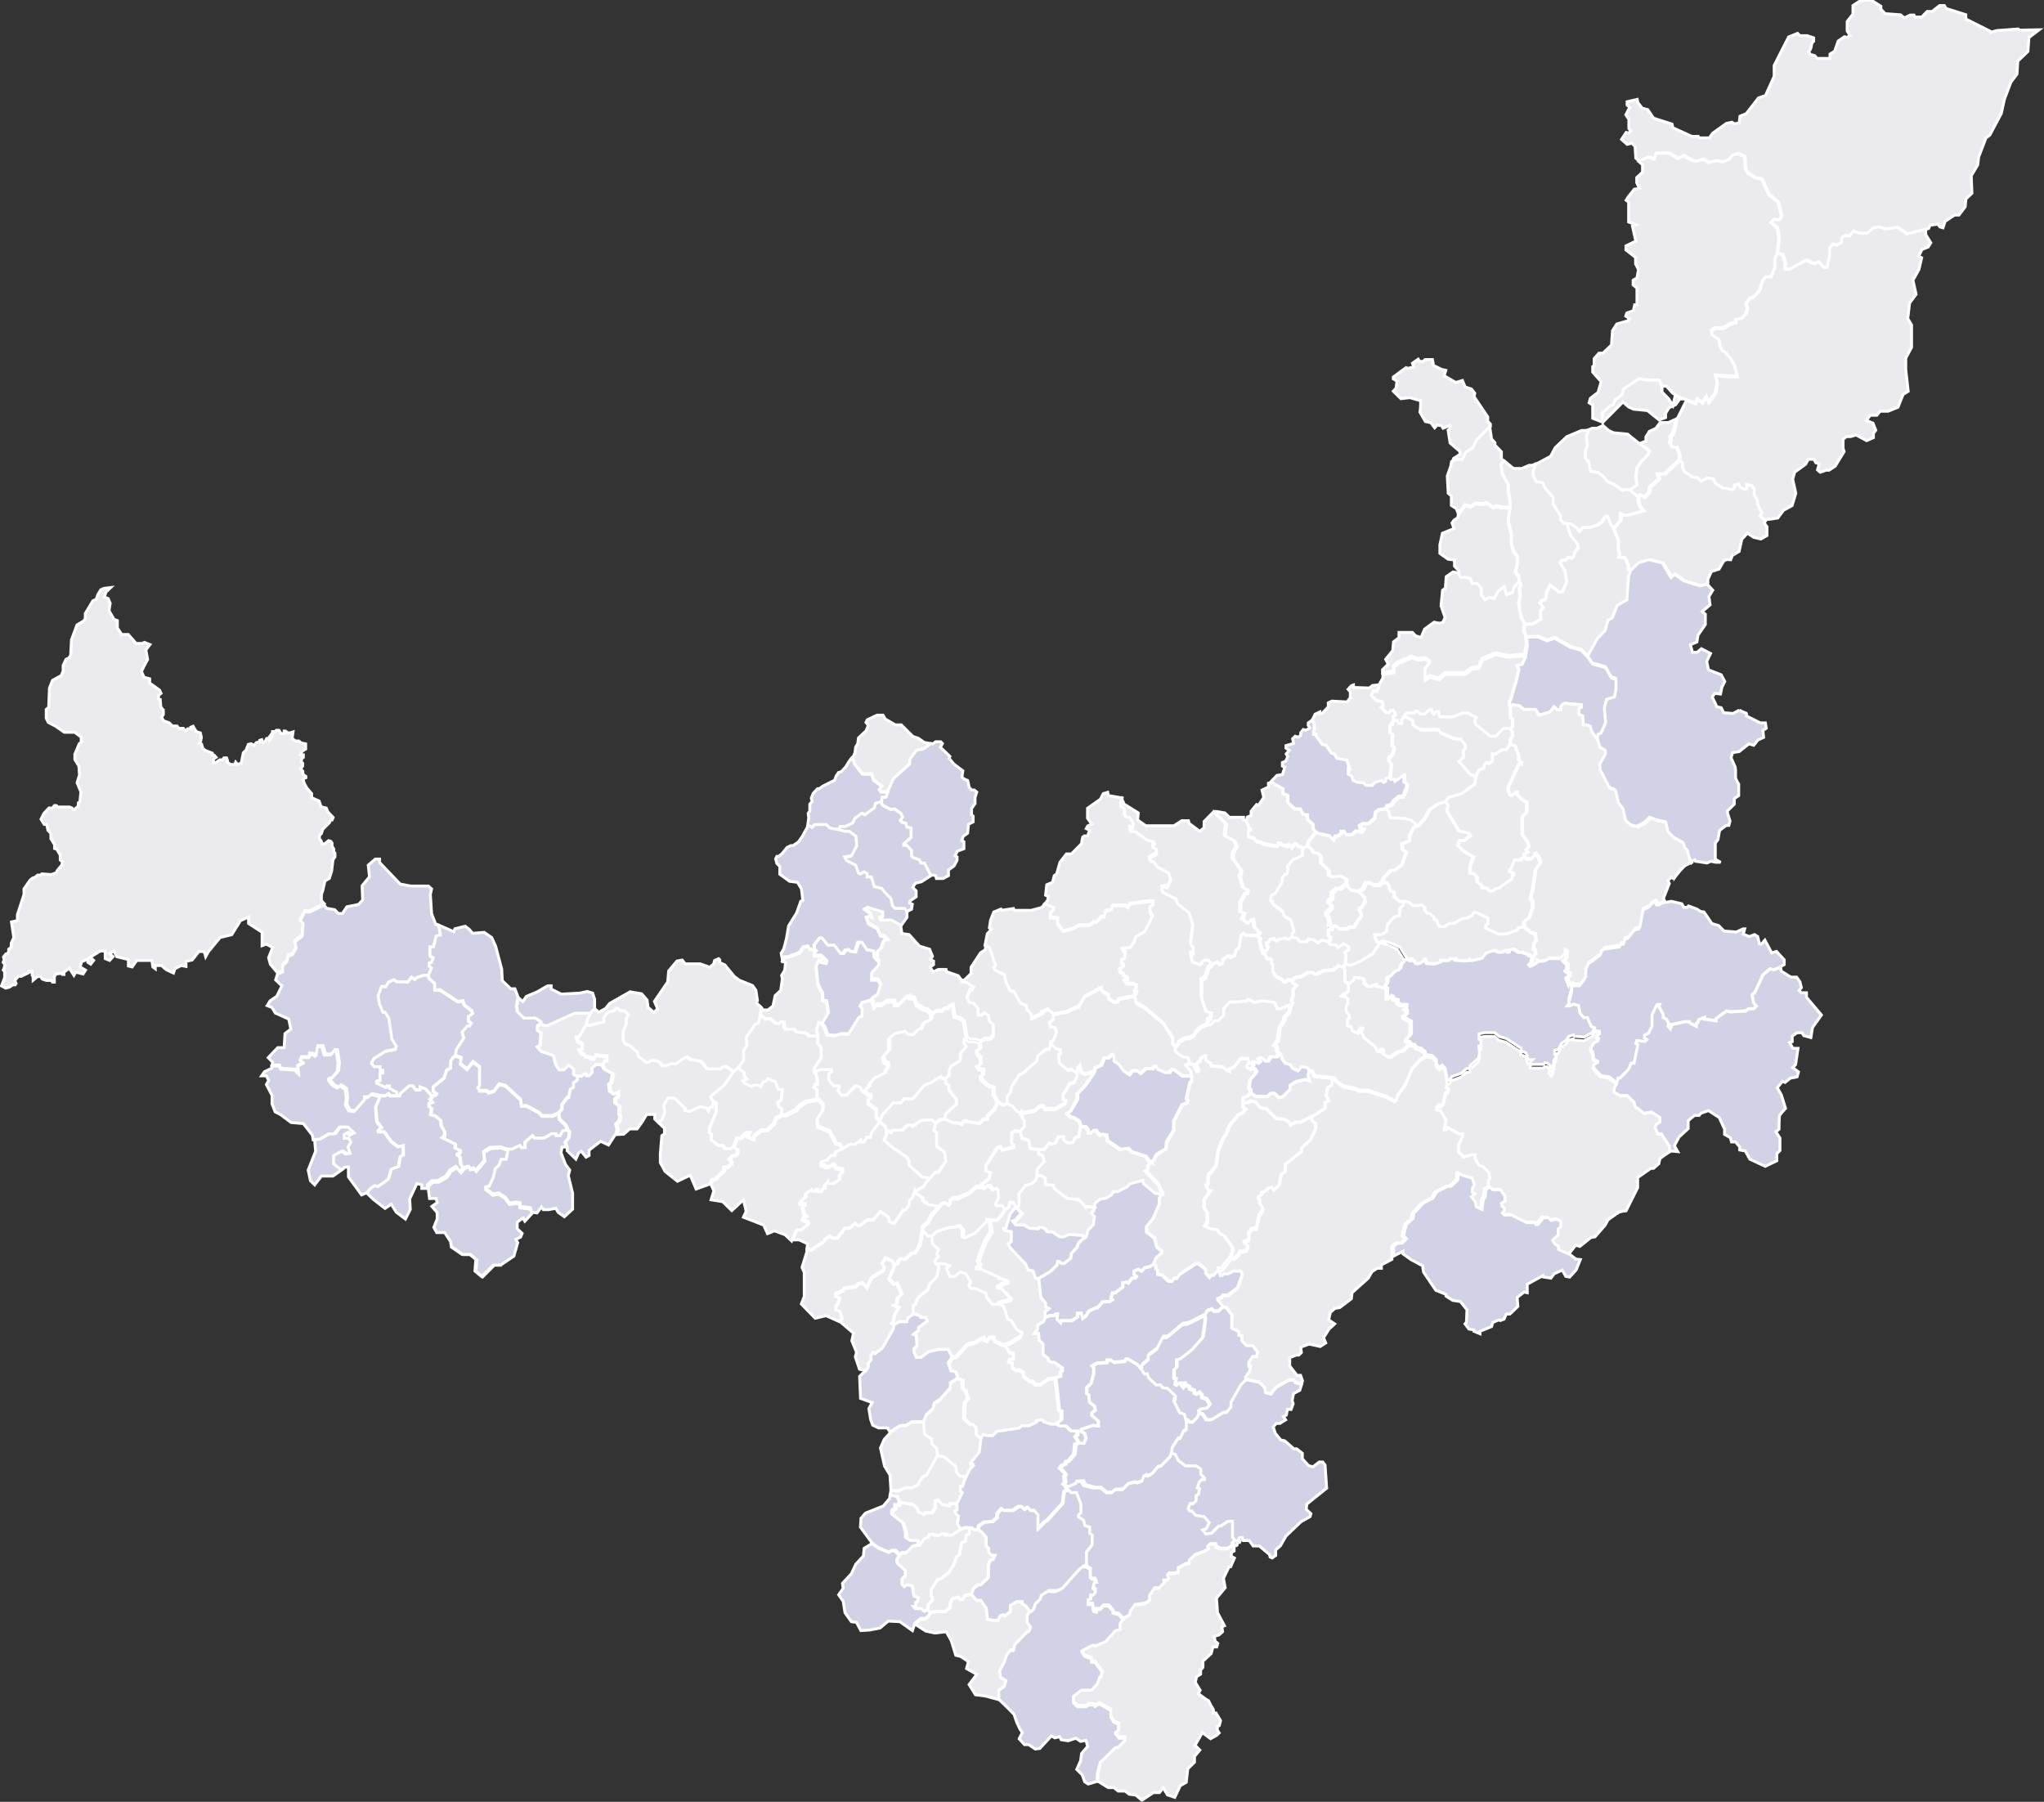 <svg data-id="5" id="Capa_1" data-name="Capa 1" xmlns="http://www.w3.org/2000/svg" viewBox="0 0 176.41 155.51">
    <rect x="0" y="0" width="176.41" height="155.51" fill="#333333" stroke="none"/>
    <defs>
        <style>
            .cls-1 {
            fill: #ebebef;;
            stroke: #fff;
            stroke-miterlimit: 3.86;
            stroke-width: 0.25px;
            }
        </style>
    </defs>
    <path name="EL ESPINO" data-id="248" id="path6200" class="cls-1" d="M237.35,205.86l-.06-.78.61-.57.32-.15.18-.42.58-.43.16-.53,1.32-.87.74.11h1l.25.544,0,.5.57.58.37.59.2-.85,1.7h0l-.61.28h-.69l-.37.5-.56.26-.3.48,0,.36-.56.21-1-.81-1.22-.12-.42-.2-.48-.42Z" transform="translate(-99.01 -169.43)" ></path>
    <path name="PANQUEBA" data-id="282" id="path6202" class="cls-1" d="M240.38,212.32l-.69-.59.6-.46-.08-.71.08-.72.35-.56.63-.62.1-.34-.87-.61.56-.21,0-.36.3-.48.56-.26.37-.5H243l.61-.28-.07.57-.21.65-.22.26.07.2-.11.31.19.34.42,0,.24.63,0,.54-1.29,1.19-.6,0,.13.42-.79.72-.08.44-.43.48-.32-.25-.2.14Z" transform="translate(-99.01 -169.43)" ></path>
    <path name="GUACAMAYAS" data-id="254" id="path6204" class="cls-1" d="M236.84,206.39h-.4l-.44.17-.08.53.09.77-.19.51,0,.59.29.34.17.8.63.11.43.3.41.5.56.24.74.51.27-.09.35.06h0l.6-.46-.08-.71.08-.72.35-.56.63-.62.1-.34-.87-.61-1-.81-1.22-.12-.42-.2-.47-.42Z" transform="translate(-99.01 -169.43)" ></path>
    <path name="SAN MATEO" data-id="299" id="path6206" class="cls-1" d="M235.92,207.09l.09.77-.19.51,0,.59.29.34.17.8.63.11.43.3.41.5.56.24.74.51.27-.09.35.06.71.58v.41l.11.42.31.41-1.25.34-.42.05-.29-.13v.53l-.63.74h0l-.26-.42-.25-.67h-.16l-.31.48-.38.27-.66.22-.58,0-.36.34L235,215l-.48-.34-.59-.05-.29-.32,0-.35-.53-.8L233,213v-.59l-.66-.72-.24-.53-.55-.09-.27-.51,0-.4.14-.37,0-.22,1.42-.76.39-.74,1-.95,1.28-.54h.6Z" transform="translate(-99.01 -169.43)" ></path>
    <path name="LA UVITA" data-id="264" id="path6208" class="cls-1" d="M230.74,224.37l-.18-.44.07-.62.65,0,.73-.43-.06-.64.26-.37-.3-.37.23-.26.27-.06.11-.68.3-.55.78.61.28-.06.35-.81-.15-1-.42-.63.16-.26.32,0,.2-.24.35.06.19-.22,0-.22.35-.45-.07-.35-.54-.64-.22-.56-.15-.54.34,0,.48.34.24.32.36-.34.58,0,.66-.22.38-.27.31-.48h.16l.25.67.26.42.4,1,0,.82.11.33-.08.29.52.05.32.64v.4l.24.07-.18.54-.14,2-.84.48-.43,1.09-.37.2-.23.87-.67.69-.85,1.53-.61-.62-.92-.24-1.33-.78-.68.22-.74-.33Z" transform="translate(-99.01 -169.43)" ></path>
    <path name="BOAVITA" data-id="222" id="path6210" class="cls-1" d="M231.25,209.59l-.27,0-.62.27-.73,0-.78-.64-.29.3.11.75.52,1,0,.59.15.7,0,.66-.13.74,0,.54.24.94,0,.88.21.67.31.42v.67l-.17.64.28.37.07.45.13.37-.11.35.07.7-.13.46.08.65.15.68.27.52h0l.65,0,.73-.43-.06-.64.26-.37-.3-.37.23-.26.27-.06.11-.68.3-.55.78.61.28-.06.35-.81-.15-1-.42-.63.16-.26.32,0,.2-.24.35.06.19-.22,0-.22.35-.45-.07-.35-.54-.64-.22-.56-.15-.54-.25,0-.29-.32,0-.35-.64-1v-.59l-.66-.72-.24-.53-.55-.09-.27-.51,0-.4.14-.37,0-.23Z" transform="translate(-99.01 -169.43)" ></path>
    <path name="COVARACHÍA" data-id="240" id="path6218" class="cls-1" d="M224.35,209.28l.37-.19.54,0,.31-.61.6-.39.31-.66,1.16-1.18,0-.22-.23-.24,0-.38-1.18-1.75.06-.29L226,203l-.54-.17-.23-.56-.58.17-1-.58.14-.47-.34-.07-.72-.35-.09-.51H222l-.15.16h-.32l-.12-.19-.5.35.12.32-.51.12-.16-.06-1.1.81v.16l.32.19-.08.61-.24.26.66.65.78-.09s.84.25.91.25a4.42,4.42,0,0,1-.05,1l.47.81.47.1.33.44.22-.24.38.06.13.22.6-.25.06.21-.23.2.17,1.11.85.73,0,.26-.54.34Z" transform="translate(-99.01 -169.43)" ></path>
    <path name="EL COCUY" data-id="247" id="path6198-6" class="cls-1" d="M248.38,217.74l.14-.37.59-.35.23-1.05.48-.52.54.35.62.15.53-.3,0-.76-.23-.32.18-.33h-.18l-.34-.35.17-.22-.33-.61-.13-.63-.23-.33v-.52l-.17-.27-.46-.11,0,.33-.21.11-.39-.24-.11-.26-.37.11v.28l-.16.11-.89-.15-.6-.42-.15-.35-.51-.08-.58.28-.28-.3-.53-.09-.25-.22-.31-.17-.2-.39v-.38l-.21-.22h0l-1.29,1.19-.6,0,.13.42-.79.72-.08.44-.43.48-.32-.25-.18.13v.41l.11.42.31.41-1.25.34a2.19,2.19,0,0,1-.42.05,3.15,3.15,0,0,1-.29-.13v.53l-.63.74.4,1,0,.82.11.33-.08.29.52.05.32.64v.4l.24.07.7-.67.9-.25,1.15.28.73,1.26.32-.28.81.57,1.38.42.6-.15,0-.41.31-.67.65-.2.41-.71.26-.12Z" transform="translate(-99.01 -169.43)" ></path>
    <path name="GÜICÁN" data-id="257" id="path6648" class="cls-1" d="M265.21,189.21l0,.46.44.72-.23.36-.54.22-.27.58.25.13-.23,1-.52.93.27,1.22-.56.75-.16,1.35.33.55,0,1.93-.5.93v1l.21,1.86-.44.27-.44,1.1-.85.35-.69,0-.29.35-.56,0-.35.44.58.24.24.61-.2.26v.38l-.59.26-.91-.49-.47.14h-.36l-.29.24v.79l.09.26-.77,1.26-.53.35-.26,0-.5.18-.24-.21.15-.52-.29-.09-.18-.3-.47,0-.24.43-.94.68-.17.61L254,212l-.32,1.06-.74.41-.5.67-1,.14h-.18l-.34-.35.17-.22-.33-.61-.13-.63-.23-.33v-.52l-.17-.27-.46-.11,0,.33-.21.11-.39-.24-.11-.26-.37.11v.28l-.16.11-.89-.15-.6-.42-.15-.35-.51-.08-.58.28-.28-.3-.53-.09-.25-.22-.31-.17-.2-.38v-.39l-.21-.22,0-.54-.24-.63-.42,0-.19-.34.11-.31-.07-.2.22-.26.21-.65.07-.57.85-1.7.8.3.17-.37.42.31.37-.52.19.5.59-.83.15-.85-.15-.66,1.15.09.72,0-.22-.92-.39-.67-.48-.52-.17-.05-.24-.46-.05-.5-.6-.43-.09-.4.32-.21h.72l.56-.35.51-.16V197l.54-.11.37-.41.1-.42-.12-.46.36-.47.2,0,.35-.33.3-.39.22-.78.28-.31.43,0L252,193l.18-.48,0-.77.2-.45.46.12.23.67,0,.58.36,0,1.46-.79.64.31L256,192l.38.46.28,0,.21-.94v-.67l.28-.36.39.08.38-.25v-.39l.36-.2.33.07.34-.45.51.2h.66l.54-.46.49-.1.56.2,1.05-.15.82.56Z" transform="translate(-99.01 -169.43)" ></path>
    <path name="CUBARÁ" data-id="241" id="path6677" class="cls-1" d="M265.22,189.21l-1.6.39-.82-.56-1.05.15-.56-.2-.49.1-.54.46h-.66l-.51-.2-.34.45-.33-.07-.36.2v.39l-.38.25-.39-.08-.28.36v.66l-.21,1-.28,0L256,192l-.41.16-.64-.31-1.46.79-.36,0,0-.58-.23-.67-.46-.12.15-1.2-.15-1-.54-.46.25-.28.46.05.21-.31-.31-1.22-.79-.64-.62-1.35-.54-.1-.66-.41-.21-.36-.07-1.07-.57-.26-.46.13-.26.36-.61.23-.54-.1-.67.15-.43-.28-.64.18-.46-.13-.62-.38-.46.28-.8-.47-1.11,0-.15.51-.53-.18-.79.39-.33-.27-.06-1-.27-.29-.42.1-.48-.43.4-.6.21.06.18-.2-.16-.19,0-.8-.26-.39.33-.64-.22-.2v-.29l.87-.2.06.28.37.48.48.12.5.74,1.6.51.06.31,1.64.75.56,0,.09.13.87,0,.27-.39,1.2-.86.48-.1.21.14.41-.08.07-.58.54-.22,1.06-1.36.6-.2.75-1.66,0-.94,1.25-2.46.77-.31.21.2h.62l.56.19,0,.29-.14.12-.11.5-.18.35.18.18.34.09.2.24,1.12,0,0-.37.4-.25.31-.88.54-.37.21.06.27-.17-.25-.39v-.81l.5-.64,0-.74.66-.43.88-.06.87.55,0,.25.37.39,1.33.1.33.27.5-.25h.33l.07.17.6,0,.46-.48.43,0,.65-.51h.41l.15.25,1.7.54,0,.37,2.25,1.13a3.07,3.07,0,0,1,.48-.14c.17,0,1.79-.13,1.79-.13l.13.1L275,172l-.88.67-.09,1.2-.87.83-.07,1.12-.53.71L272,178l-.26,1.21-1,1.88-.33.25-.63,1.64-.08.68-.56.94.06,1.51-.52.49-.06.67-.54.72h-.38l-.81.54-.19.56-.27-.08-.16-.23-.67.08-.14.29Z" transform="translate(-99.01 -169.43)" ></path>
    <path name="CHISCAS" data-id="232" id="path6190" class="cls-1" d="M237.29,205.08l.61-.57.32-.15.18-.42.58-.43.16-.53,1.32-.87.74.11h1l.25.54.39,0,.5.57.58.37.59.2.8.3.17-.37.42.31.37-.52.19.5.59-.83.15-.85-.15-.66,1.15.09.72,0-.22-.92-.39-.67-.48-.52-.17-.05-.24-.46-.05-.5-.6-.43-.09-.4.32-.21h.72l.56-.35.51-.16V197l.54-.11.37-.41.1-.42-.12-.46.36-.47.2,0,.35-.34.3-.38.22-.78.28-.31.43,0L252,193l.18-.48,0-.77.2-.45h0l.15-1.2-.15-1-.54-.46.25-.28.46.05.21-.31-.31-1.22-.79-.64-.62-1.35-.54-.1-.66-.41-.21-.36-.07-1.07-.57-.26-.46.13-.26.36-.61.23-.54-.1-.66.15-.44-.28-.64.18-.46-.13-.62-.38-.46.28-.8-.47-1.11,0-.15.51-.53-.18-.56.25-.24.13.32.28,0,.64-.5.47,0,.44.23.49-.44.07-.54.68-.16.27.21.16v1.72l.64.24-.31.11.29,1.3-.85.41V191l.83.65,0,.55.25.5-.13.72-.33.19v.41l.33.27v1.45l-.2,0-.11.51-.56.19-.1.27.33.23-.15.18-.95.27-.37.58-.09,1.24-.74.7-.34,0-.41.47,0,.6-.13.09,0,.47.73.83-.27.93-.66.51-.11.38.31.2,0,1.14.85.33Z" transform="translate(-99.01 -169.43)" ></path>
    <path name="SUSACÓN" data-id="317" id="path6212" class="cls-1" d="M224.42,218.79l-.59.41-.08,1-.24.17-.13,1.35.35,1-.19.42-.28.08-.48-.09-.82.6-.3.71-.47-.13-.28-.3-1.16,0,0,.46-.47.35-.07.76-.61.75.22.42-.49.48,0,.27.94-.17,0-.45.37-.33,1.19-.5.5.19.68-.06.34.27-.39.54v1l.41-.26.8.21.52-.46,1.74,0,.56-.44.63-.09.29-.7,1.15-.48,1.1.23,1.41-.12.16-.8-.06-.78-.18-.44.07-.62-.27-.52-.15-.68-.08-.65.13-.46-.07-.7.11-.35-.13-.37h0l-.44.44-.15.48-.5.2-.21-.72-.52.43L228,221l-.39-.12-.37.21-.33-.45v-.55l-.35-.41h-.43l-.18-.43-.32-.09-.46,0-.21-.26Z" transform="translate(-99.01 -169.43)" ></path>
    <path name="SOATÁ" data-id="309" id="path6214" class="cls-1" d="M224.88,213.81l-.06.31-.32.2-.17.25.17.48-1,.4-.22,1,0,.74.71.5.55.07,0,.53.36.39,0,.31.21.27.46,0,.32.09.18.43h.43l.35.41v.55l.33.45.37-.21.39.12.37-.63.52-.43.21.72.5-.2.15-.48.44-.44-.07-.45-.28-.37.17-.64v-.67l-.31-.42-.2-.67,0-.88-.24-.94,0-.54.13-.74h0l-.8-.07-.31-.09-.34.11-.55-.39-.32.11-.61-.07-.46.29-.47-.15-.42.6-.26-.11Z" transform="translate(-99.01 -169.43)" ></path>
    <path name="TIPACOQUE" data-id="325" id="path6216" class="cls-1" d="M224.23,209.63l-.31.88L224,212l.27.23,0,.82.44.28.06.13.26.11.42-.6.47.15.46-.29.61.07.32-.11.55.39.34-.11.31.09.8.07,0-.66-.15-.7,0-.59-.52-1-.11-.75.29-.3-.23-.21,0-.6-.56-.58v-.2l-.29-.33-.16-1.07-1.15,1.18-.31.66-.6.39-.31.61-.54,0-.38.19Z" transform="translate(-99.01 -169.43)" ></path>
    <path name="PUERTO BOYACÁ" data-id="288" id="path7773" class="cls-1" d="M126.75,247.16l0-.55.12-.32.18-.82.39-.24.19-.61.12-1,.17-.24,0-.32-.1-.08v-.27l-.15-.25v-.26l-.11-.16-.19-.06-.34.28h-.22l-.09-.28-.14-.14v-.3l.17-.17.11-.36.59-.59.08-.22h.14l.09-.22-.45-.48-.14-.33-.45-.11-.17-.5-.64-.28v-.36l-.42-.48-.22-.41-.12-.37.26-.11v-.11l-.26-.19V236l-.19-.22.17-.23,0-.25-.14-.14.09-.3.11-.06,0-.22-.14,0h-.11l.14-.31.31-.19,0-.45-.39-.08-.2-.17h-.3l-.28-.22.08-.56-.39.11-.28-.19h-.09l0,.22h-.28l-.17-.28h-.23l-.08.11-.25,0V233l-.23.26,0-.28-.14.19-.14,0-.11.22-.2.14-.11-.26-.18.06-.08.24,0-.1-.22.06-.17.24-.26-.15-.25.06-.19.48-.24.24-.18.9-.33.11-.15-.2-.09.2-.35,0-.26-.18,0-.15-.09-.24-.22,0-.13.17-.24,0-.33.24-.2,0,0-.31.22-.15-.17-.19-.16,0,0-.17-.62-.24-.21-.2-.09-.33-.2-.08.11-.13.07-.38-.09-.39-.33-.09-.22-.34-.07-.14-.21.09,0,.13-.26,0-.24.2-.13-.24h-.11l-.29,0-.15-.2-.39,0-.29-.28-.46-.16-.2-.3.16-.26v-.38l-.22-.26-.05-.65-.15-.05,0-.3.22-.18-.13-.28-.85-.61,0-.37-.49-.13-.22-.5.22-.46.31-.57-.15-.83.35-.46-.48-.19-.22.09h-.49l-.68-.77-.57,0-.37-.57,0-.63-.29-.11-.43-.74.1-.64-.17-.41-.33-.13.14-.44.4-.38-.58.07-.27.12-.26.43-.14.39-.28.13-.66,1.1s0,.36,0,.43-.2.25-.2.25l-.51.3-.48,1.28-.07,1.33-.16.26-.24.1-.25.52,0,.49-.16.39-.76.42-.26.66-.07,1.67-.21.17v.76l.17.36.68.36.71.5h.9l.56.42,0,.44-.17.13-.38.9,0,.46.35.57.05.77-.21.66.33.79-.08.85-.14.1V239l-.35.3-.12,0-.06-.12-.23-.1h-1l-.15-.13-.15,0-.17.22-.31,0-.43.46-.25.5.28.45.21,0,.11.52.25.25,0,.46.32.52,0,.33.19.06.3.51,0,.43.2.14-.07.29-.36.43-.13.24-.42.15-.8-.06-.16.11-.22,0-.21.18-.21.07-.21.16-.54.77,0,.49-.57,1.75,0,.5L100,249l.2,1.34-.22.49v.34l-.22.18,0,.21-.13.2h-.11l-.21.26.06.29-.09.17.15.19-.06.29-.08.19.12.12v.54l-.27.71.35.19.35-.09.27-.19h.21l.08-.12-.12-.24.31-.38.25,0,.7-.34,0-.1h.25l0,.36.08.12,0,.3.38-.32.27,0,.14.22.35.12.42,0,.1.14.17,0,0-.48.16-.22.46-.06.06.1.15,0v-.2L105,253l.39.61.17-.28.62.16.21-.33-.46-.28.12-.44.54-.24,0,.28.25.16.25-.32-.29-.28.87-.53.42,0,0,.65.38.16.29-.32-.29-.29.37-.2.25.49,1,.24,0,.56.33.08.25-.36.16-.2h1.29l.08.56.21.16,0-.28.54,0,.41.36.62.29.13-.37.53-.28.42.08v-.44l.54-.12.58-.73h.45l.13.45.25-.45,1-1.21,1-.24.75-1.21.7-.32v.56l1.17.76,0,.81,0,.35.36-.14.55.3-.35.88.16.57.6.72.45-.18v-.53l.37-.37.13-.47.36-.13.31-.57-.11-.52.63-.51.08-1.08-.24-.26.38-.74.45,0,1.22-.61Z" transform="translate(-99.01 -169.43)" ></path>
    <path name="LA VICTORIA" data-id="263" id="path7812" class="cls-1" d="M126.25,268.79l-.64,1.62.19.92.37.36.58-.76h1l.82-.58-.65-.51,0-.71.69-.38.32.24.41-.06-.18-.55.26-.42-.18-.33-.41,0,0-.32.28-.16.17.22.42-.2-.54-.51h-.73l-.46.59h-.49l-.75.45-.57.05Z" transform="translate(-99.01 -169.43)" style="fill: rgb(210, 210, 230);"></path>
    <path name="QUÍPAMA" data-id="289" id="path7828" class="cls-1" d="M130.66,272.37l.36-.4.3-.18.27.08.92-.65.25-.85.62-.24.16-.85.25-.13,0-.83-.45.1-.58-.44-.61-.85h-.5V267l.28-.19-.42-.56-.1-1.24.4-.93-.79-.18-.34.28h-.34l0,.26-.81.93-.42-.06-.29-.5.08-.63-.1-.73-.46-.3-.22.18-.37-.18-.38-.45,0-.14h.18l.57-.65.06-.73-.16-1.07h-.23l-.28.38-.52,0-.22-.73h-.45l-.16.81-.28-.16h-.24v.3H125l-.12.31.24.2-.46.24.08.63-.3-.3-1.21-.08-.13-.27-.64,0,0,.19-.62.29-.25.36H122l.2.4-.2.35.49.94,0,.74.27.68.48.25.89.67,1.06.09.78,1,.07.4.57-.06.75-.45h.49l.46-.59h.73l.54.51-.42.2-.18-.22-.27.16,0,.32.41,0,.18.33-.26.42.18.55-.41.06-.32-.24-.69.38,0,.71.65.51.34-.23h.29V271l1.14,1.56Z" transform="translate(-99.01 -169.43)" style="fill: rgb(210, 210, 230);"></path>
    <path name="OTANCHE" data-id="277" id="path7763" class="cls-1" d="M122.8,254l.54.52-.44.89-.58.4-.25.41.41.16.29.48,1.16.52.18.87-.5.38-.08,1.22-.55,0-.82.86.38.39-.05.25.64,0,.13.27,1.21.08.3.3-.08-.63.46-.24-.24-.2.12-.31h.69v-.3H126l.28.16.16-.81h.45l.22.73.52,0,.28-.38h.23l.16,1.07-.06.73-.57.65h-.18l0,.14.38.45.37.18.22-.18.46.3.1.73-.08.63.29.5.42.06.81-.93,0-.26h.34l.34-.28.8.18.41,0,.2-.18.17.18h.62l0-.33-.64-.34v-.22h-.23l-.1.14-.78-.37,0-.16.3-.06,0-.65.24,0v-.24l-.24-.06,0-.25h-.51l-.24-.3.2-.38,1-.63.87-.17.08-.28-.38-.63-.27-1.8-.32-.51-.18,0-.32-.77-.1-.63.28-.79h.38l.24-.4L133,254l.28.18.93,0,.32-.41.28.21.17-.17.58-.2h.48l.24-.57-.21-.21v-.23l.22-.06.14-.38-.28-.19,0-.77h.31l.21-.91.38-.11-.15-.85-.28-.12-.36-.92-.11-1.67.11-.47-.28-.25h-1.51l-.92-.17-1.78-1.86v-.3l-.37,0-.61.53.11,1-.64.78.05,1.23-.36.38-1,.2-.39.58h-.34l-.33-.33-.7-.12-.21-.29-1.22.61-.45,0-.38.74.24.26-.08,1.08-.63.51.11.52-.31.57-.36.13-.13.47-.37.37v.53l-.44.18Z" transform="translate(-99.01 -169.43)" style="fill: rgb(210, 210, 230);"></path>
    <path name="SAN PABLO DE BORBUR" data-id="301" id="path6680" class="cls-1" d="M138.31,260.57l-.19.09-.22.35,0,.57-.34.2-.24.69-.93.75,0,.38.32.2-.1.15h-.37l-.48-.53-.46-.16v.26h-.37l-.28-.38-.26,0-.75.64-.1.25-.23,0-.05-.33-.64-.34v-.22h-.23l-.1.14-.78-.37,0-.16.3-.06,0-.65.24,0v-.24l-.24-.06,0-.25h-.51l-.24-.3.2-.38,1-.63.87-.17.08-.28-.38-.63-.27-1.8-.32-.51-.18,0-.32-.77-.1-.63.28-.79h.38l.24-.4L133,254l.28.18.93,0,.32-.41.28.21.17-.17.58-.2h.48v.28l.52.47,0,.55H137l1.52,1,.46-.06.08.33.67.54.08.23-.37.28,0,.36.25.21-.15.24h-.2l-.44.51.14.52-.64,1-.08.51Z" transform="translate(-99.01 -169.43)" style="fill: rgb(210, 210, 230);"></path>
    <path name="MUZO" data-id="273" id="path7842" class="cls-1" d="M134.37,272.9l.62-1.33.42.12V272h.49l0-.32.39-.35h.48l.73-.42.34-.51.51-.3.36.42.29-.34-.23-.22-.1-.73-.22-.11,0-.1.26-.12v-.2l-.43-.2,0-.35-1.11-.55.19-.14,0-.38-.29-.49-.06-.49-.48-.4-.38-.08.1-.53-.23-.18v-.26l.29-.11-.22-.24.18-.14-.07-.21-.48-.54-.46-.16v.26h-.37l-.28-.38-.26,0-.75.64-.1.25-.24,0h-.62l-.17-.18-.2.18-.42,0-.4.93.1,1.24.42.56-.28.19v.16h.5l.61.85.58.43.45-.09,0,.82-.25.14-.16.85-.62.24-.25.85-.92.65-.27-.08L131,272l-.34.39.58.56,1,.77.54-.36.43.69.79.59.42-.83Z" transform="translate(-99.01 -169.43)" style="fill: rgb(210, 210, 230);"></path>
    <path name="COPER" data-id="238" id="path7858" class="cls-1" d="M137.88,277l1,.69h.67l.53.44-.08,1,.58.48,1-1,.64,0,1.14-.77.33-1.16-.16-.28.41-.2.13-.32-.42-.41,0-.56.5-.36.16.28.6-.66-.12-.39h0l-.89-.1,0-.32-.34-.06-.59.08-.32-.47-.58-.4-.53.08-.6-.47v-.12l.3-.06.36-.79.16-.73.33-.3.18-.51.44,0,.18-.88-.64-.22-.91.05-.58.36.1.73-.75.89-.18-.22-.32.08-.09-.2-.18,0-.25.12-.29.34-.36-.42-.51.3-.34.51-.73.42h-.48l-.39.35,0,.33.09.72.58,0,.08.36-.46.32.46.53v.56l-.29.72.25.45.69,0,.5.77.08.44,1,.69h.66l.54.44-.08,1,.58.48,1-1,.64,0" transform="translate(-99.01 -169.43)" style="fill: rgb(210, 210, 230);"></path>
    <path name="PAUNA" data-id="283" id="path7800" class="cls-1" d="M143.45,254.77h-.36l-.73-.7-.05-1-.53-2-.34-.73-.64-.44-1,.08-.28-.33-.36-.28-.89.22-.09.25-1.31-.57.15.85-.38.11-.21.91h-.31l0,.77.28.19-.14.38-.22.06v.23l.21.21-.24.56v.29l.52.47,0,.55H137l1.52,1,.46-.06.08.33.67.54.08.23-.37.28,0,.36.25.21-.15.24h-.2l-.44.51.14.52-.64,1-.08.51.48.15-.06.53.58.47.51-.63.56.42v1.59l-.14.16.14.32.65,0,.16.18.44-.14.45-.61.56.15,1.29,1.19.06.53.43,0,1.11.59.24.28.91,0,.48-.22h0l.32-.36,0-.37.46-.61h.17l.14-.71.27-.18,0-.38.34-.24,0-.32-.37-.17v-.48l-.43-.33-.43.4h-.39l-.27-.4-.23-.83-1.05-.35-.33-.38.24-.14.08-1.09-.3-.19,0-.39.22-.15.05-.26-.47-.31-1,0-.55-.54-.07-.46.15-.76Z" transform="translate(-99.01 -169.43)" style="fill: rgb(210, 210, 230);"></path>
    <path name="MARIPÍ" data-id="267" id="path6684" class="cls-1" d="M148,267l-.18-.41-.55-.53-.07-.51-.51.23-.91,0-.24-.28-1.11-.59-.43,0-.06-.53-1.29-1.19-.56-.15-.45.61-.44.14-.16-.18-.65,0-.14-.32.14-.16v-1.59l-.56-.42-.51.63-.58-.47.06-.53-.46-.15-.21.09-.22.35,0,.57-.34.2-.24.69-.93.75,0,.38.32.2-.1.15h-.36l.06.21-.18.14.22.24-.29.11v.26l.23.18-.1.53.38.08.48.4.06.49.29.49,0,.38-.19.14,1.11.55,0,.35.43.2v.2l-.26.12,0,.1.22.11.1.73.23.21.25-.11.18,0,.09.2.32-.08.18.22.75-.89-.09-.73.57-.36.91-.05.63.23.34,0,.66-.31.14.19.33,0V268l.64-.55.16.22.83,0,.65-.38H147l0,.16h.38l.2-.4.41-.08" transform="translate(-99.01 -169.43)" style="fill: rgb(210, 210, 230);"></path>
    <path name="BUENAVISTA" data-id="225" id="path7886" class="cls-1" d="M145.36,274.11l.38-.52.16.24h.46l.62-.12.21.36.53.37.71-.65v-1.37l-.37-1.53.12-.48-.37-.49-.38-1,.09-.49h.37l-.13-.41.31-.36.06-.54-.16-.16-.41.08-.2.4H147l0-.16h-.38l-.65.38-.83,0-.16-.22-.64.55v.49l-.33,0-.14-.19-.66.31h-.34l-.17.88-.44,0-.18.51-.33.3-.16.73-.36.79-.3.06v.12l.6.47.53-.08.58.4.32.47.59-.08.34.06,0,.32.89.1.13.4Z" transform="translate(-99.01 -169.43)" style="fill: rgb(210, 210, 230);"></path>
    <path name="TUNUNGUÁ" data-id="330" id="path7864-2" class="cls-1" d="M143.76,255.55l-.15.75.07.46.55.54,1,0,.47.31,0,.25.55.14,2.4-1.09,1.36,0,.32-.32v-.92l-.17-.53-.47-.14-.64.14-1.6.09-.87-.44v-.28h-.3l-.92.53-.93.39-.3.44Z" transform="translate(-99.01 -169.43)" style="fill: rgb(210, 210, 230);"></path>
    <path name="BRICEÑO" data-id="224" id="path6707" class="cls-1" d="M151,261.33h-.5l-.33.29v.4l-.24.27h-.24l-.08-.17-.2.08-.14.13h-.38l-.36-.16v-.48l-.43-.33-.43.4h-.39l-.27-.4-.23-.83-1.05-.35-.33-.38.24-.14.08-1.09-.3-.19,0-.39.23-.16.55.14,2.4-1.09,1.38,0-.28.56-.13.51-.62,1.06-.21,0,.16.39.22.07.13.16-.05.49-.21,0,.17.29.21.07.14.17.51.1,0,.11h.28l.07-.31,1,.1V261h-.2l-.16.37Z" transform="translate(-99.01 -169.43)" ></path>
    <path name="CALDAS" data-id="227" id="path7918" class="cls-1" d="M152.26,266.9l-.12-.44.27-.3.09-.41-.09-.15v-.71l-.36-.3,0-.33.25-.21v-.44l-.42.21-.28-.23-.08-.59.19-.14.15-.76-.7-.39-.25-.39-.48,0-.33.29v.4l-.24.27h-.24l-.08-.17-.2.08-.14.13h-.36v.33l-.34.24,0,.38-.27.18-.14.71H148l-.46.61,0,.37-.29.35.07.51.55.53.17.4.15.15-.06.54-.31.36.14.41,0,.35.75.73.24-.54.23-.14.41.51.26-.14v-.46l1-.77.68.32.62-.95Z" transform="translate(-99.01 -169.43)" style="fill: rgb(210, 210, 230);"></path>
    <path name="CHIQUINQUIRÁ" data-id="231" id="path7926" class="cls-1" d="M152.84,267.32l.52-.46H154l.41-.57.41-.68h.7v.4l.38.36.28-.29.26-.61-.11-.6.36-.63h.55l.92.88,0,.19.36.1.94-.42.57.11.17.27.13-.34h.21l.08-.51h0l-.25-.34.1-.17,1.1-.9.8-1.14-.72-.51-.27,0-.28.21-1.11,0-.5-.63-.59-.15-.34,0-.29-.27-.53.25-.44.36h-.5l-.36.17h-.32l-.21-.3-.42-.16-.35,0-.22.16h-.14l-.67-.52-.07-.34-.73-.62-.32-.09-.19-.33,0-.73.25-.65v-.48l.21-.32-.31-.35-.47-.05-.12-.18h-.21l-.09.18-.63.19-.31.44,0,.36-1.26.31-.25-.06-.62,1.06-.21,0,.16.39.22.07.13.16-.05.49-.21,0,.17.29.21.07.14.17.51.1,0,.11h.28l.07-.31,1,.1V261h-.2l-.16.38.23.37.7.39-.15.76-.19.14.08.59.28.23.42-.21v.44l-.25.21,0,.33.36.3v.71l.09.15-.09.41-.27.3.13.45-.16.4Z" transform="translate(-99.01 -169.43)" ></path>
    <path name="LABRANZAGRANDE" data-id="261" id="path7227-6" class="cls-1" d="M243.13,268.76v-.38l-.69-1.07-.32,0-.23-.56.1-.25.32-.19,0-.4-.71-.48-.66.1-.77-.56-.09-.38-.59-.58h-.61l-.52-.28,0-.33.2-.39-.76-.56-.66-.08-.62-.67v-.29l.34-.2v-.09l-.34-.17-.11-.68-.13-.1v-.23l.28-.43.29-.12.08-.24-.16-.15,0-.1.23-.14,0-.22-.41-.08-.16.4-.72.4-.84-.06-.07-.11-.41.1-.25.37-.39.25-.27.53-.32.07,0,.34h.12l0,.25-.2.27v.42l-.14.06,0,.16.13.12-.18.27-.2-.26.1-.28-.27-.26h-.22l-.09.12-1.13,0v-.24l.17-.16-.38,0-.17-.58-.44-.19,0-.22-1.29-.85-.58-.16-.42-.34h-.85l-.46.11,0,.47.16.06,0,.46-.18.06.06.68-.12.39-.7.62,0,.21-.33.06-.43.39-.82.29-.22.32h-.17l-.08.49.2.08-.08.22-.18.11-.2.88-.23.23-.16-.06L223,265l0,.2.36.13.45.79-.17.81h.19l.11-.19,1,.56.29,0,0,.19-.35.8v.61l.27.17.17.24.69-.21.31,0,0,.35.33.55.4.16.43.44.12.53-.14.19v.52l.24.23.66,0,.4.56,0,.4-.32.22.07.23.19.17,0,.24-.19.18.17.17.63,0,1.31.66.74,0,.06.17.17,0,.49-.6h.42l.22.24.47-.1.38.15v.5l-.23.18,0,.52-.47.45.14.29.36.25v.32l1,.43.63-.8.36.1.95-.76.36-.07.87-1,.25-.46s.87-.64,1-.68a4.21,4.21,0,0,1,.56-.1l1-2,0-.87,1.13-.79.23,0,.47-.41a2.09,2.09,0,0,1,.11-.44,7.14,7.14,0,0,1,.83-.58Z" transform="translate(-99.01 -169.43)" ></path>
    <path name="SANTA MARÍA" data-id="303" id="path7318" class="cls-1" d="M193.71,322.56l.25-1,1.33-1.17h.21l.61-.61,0-.33h-.51l-.29-.36.21-.16.08-.65-.46-.21-.25-.44,0-.57-1-.56-.38.21-.12-.13H193l-.26.15H192l-.34-.34,0-.42.7-.54h.88l.5-.56.19-.57.13,0,.08-.55-.63-.85-.29,0,0-.3-.59-.21-.23-.35.94-.5.24.06.86-.36.82-.92.44-.15v-.5l.29-.42-.46-.48-.46-.1v-.19l-.4-.44-.42,0-.3.31h-.33v.21l-.23-.06-.11-.59h-.36l0-.31.21-.06,0-.34h.21l.19-.23,0-.31-.19-.13.12-.44h.17l-.13-.35h-.23l-.17-.15,0-.71-.36-.21-.34,0-.4.3-1.47,1.65-.48.19-.69-.05-.66.44-.08.3-.44.44-.13.46-.23.19-.23.31v.63l.29.39-.1.32-.17.06-1.09,1.13-.09.46-.27,0-.34.44-.23.67-.38.71.09.57.46.27-.15.48-.48.36V316l.88.86.52.53.22.66.27.58.22.33-.27.54.46.5.36,0,.57.38.39-.05,1-1.08.3.17.41-.11.14.27.6.09.66-.22.41.27.47-.08.14.52-.52.6-.09.64-.33.74.47.46.22.61.3.19.75-.22Z" transform="translate(-99.01 -169.43)" style="fill: rgb(210, 210, 230);"></path>
    <path name="SAN LUIS DE GACENO" data-id="298" id="path7329" class="cls-1" d="M194.66,323.71h.49l.36.3.6,0,.35.27.58.08.52.44,1-.66h.52l.32-.41.37.61.63.21.47-1,.52-.3.13-1.16.58-.57,0-.5.46-.55-.41-.41.63-1.1.71.53.52-.29.22-.21-.16-.24,0-.29.17-.11.11-.42-.39-.66-.25,0s.07-.24,0-.33l-.2-.33-.2-.4-.26-.15-.62-.46.16-.29-.42-.68.11-.49.35-.22v-.39s.2-.13.2-.24v-.49l.71-.66.15-.57.33,0,.09-.31-.22-.18-.09-.42.42-.13.31-.28-.07-.42.23-.09-.2-.37-.4-.75-.09-1.26.75-.9-.15-.81.48-1,.14,0,.33-.75-.27-.15,0-.33.24-.13,0-.43h-.22l-.42.26-.55,0-.38-.17-.08-.23h-.47l-.23.21.07.23-.4.23-.72.25-.54.5v.27h-.26l-.69.38,0,.38-.38.08h-.4l-.15.17.11.31-.17.13-.25,0,0,.25-.4.42-.4,0-.44.67,0,.42-.38.23-.86.12-.4.55-.09.35-.44.23-.29.44v.5l-.44.15-.82.92-.86.36-.24-.06-.94.5.23.35.59.21,0,.3.29,0,.63.85-.08.55-.13,0-.19.57-.5.56h-.88l-.7.54,0,.42.34.34h.75l.26-.15h.38l.12.13.38-.21,1,.56,0,.57.25.44.46.21-.08.65-.21.16.29.36h.51l0,.33-.61.61h-.21L194,321.53l-.25,1,0,.62Z" transform="translate(-99.01 -169.43)" ></path>
    <path name="MACANAL" data-id="266" id="path6765" class="cls-1" d="M187.88,308.51l-.33-.47-.33-.23v-.15h-.46l-.55.33,0,.53-.49.37-.12-.1-.25.08-.24.44-.88-.12-.1-.95-.47-.69-.37,0-.44-.52.19-.49.38-.32.24,0,.66-.63v-1.07l.15-.4.28-.12.13-.31h-.28l-.26-.26v-.36l-.21-.19v-.74l-.38-.46-.31-.21.1-.35.46-.3.71-.06.4-.35,0-.34.38-.42.18.15.8,0,.47-.33h.29l.23.25.23-.17h.09l.21.26h.34l.33.39,0,1.15.54-.56.18-.09,1.38-1.52.12-1,.16-.07.11-.33.46.43.46,0,.38,1V300l-.21.19v.16l.44.28.11.46.42.14v.53l.21.14,0,.86-.49.61,0,1.19-.36,0-.4.3-1.47,1.65-.48.19-.69,0-.66.43-.08.3-.44.44-.13.46-.24.2Z" transform="translate(-99.01 -169.43)" style="fill: rgb(210, 210, 230);"></path>
    <path name="CHIVOR" data-id="245" id="path7311-5" class="cls-1" d="M185.2,315.32l.48-.36.15-.48-.46-.27-.09-.57.38-.71.23-.67.34-.44.27,0,.09-.46,1.09-1.13.17-.06.1-.32-.29-.39v-.63l.22-.31-.33-.46-.33-.23v-.15h-.46l-.55.33,0,.53-.49.37-.12-.1-.25.08-.24.44-.88-.12-.1-.95-.47-.69-.37,0-.44-.52-.54.1-.22.34h-.23l-.1-.18-.54.12-.19.4,0,.34-.42.37-.88,0-.44.11-.15.33-.31.22-.37,0-.49.4.94.6.77.17,1-.11.43.77.39,1.26.44.11.65.44-.16.6.88.5-.66.88.55.88.87.11,1.14.31Z" transform="translate(-99.01 -169.43)" ></path>
    <path name="GUAYATÁ" data-id="256" id="path7278" class="cls-1" d="M173.59,303.06l-.06.66-.66.71-.38.82-.77.83.06.44-.39.55.39.55.16,1,.55.77.44.06.38.71.77-.05.88-.17.71-.6,1,.05,1.09.77.22-.65.5-.41.37,0,.31-.22.15-.34-.18-.22-.33.16-.28-.23H178l-.14-.17.17,0,0-.34.16-.09.09-.33-.39-.17-.14-.85-.45-.12-.24.17-.19-.18,0-.47.29-.3v-.43l-.7-.63-.05-.29.21-.37-.41-.41H176l-.29.15-.95-.4-.5-.37Z" transform="translate(-99.01 -169.43)" style="fill: rgb(210, 210, 230);"></path>
    <path name="GUATEQUE" data-id="255" id="path7267" class="cls-1" d="M176.41,298.53l.21.51-.09.23h-.31l0,.32-.26.2v.3l.95.74.24.87v.39l.31.2.61,0,.16.16v.29l-.4.11-.54.56h-.42l-.15.22-.42-.41H176l-.29.15-.95-.4-.49-.38-1-1.36.05-.77.39-.44,1.53-.61.55-.65.05-.3Z" transform="translate(-99.01 -169.43)" style="fill: rgb(210, 210, 230);"></path>
    <path name="TENZA" data-id="321" id="path6874" class="cls-1" d="M175.83,298.48l.07-.41.63.05.6-.28.61,0,.49-.27.36-.66.37-.14.94-1.71.62.09,1,.83.07.5.32.35.49,0-.29.87-.18,0v.41l.16.15-.47.91-.63,0-.07.2-.66-.12-.32-.38-.24.09,0,.56-.28.46-.55,0-.17.14-.52-.25v-.21l-.4-.41-1.09-.17-.21-.5Z" transform="translate(-99.01 -169.43)" ></path>
    <path name="SUTATENZA" data-id="319" id="path6754-3" class="cls-1" d="M182,301.42l-.27-.46.1-.65-.22-.18-.12-.25.21-.09,0-.58-.65,0-.07.2-.66-.12-.32-.38-.24.09,0,.56-.28.46-.55,0-.17.14-.52-.25v-.21l-.4-.41-1.09-.16-.09.23h-.31l0,.32-.26.2v.3l.95.74.24.87v.39l.31.2.61,0,.16.16v.29l.26,0,.36-.55.37-.16.08-.24h.35l.08.09h.44l.21-.14.21,0,.07.14h.57l.76-.49Z" transform="translate(-99.01 -169.43)" ></path>
    <path name="SOMONDOCO" data-id="313" id="path6746" class="cls-1" d="M179.11,308.34l-.32.15-.28-.23H178l-.14-.17.17,0,0-.34.16-.09.09-.33-.39-.17-.14-.85-.45-.12-.24.17-.19-.18,0-.47.29-.3v-.43l-.7-.63-.05-.29.21-.36.16-.23h.42l.54-.56.4-.11.26,0,.36-.55.37-.16.08-.24h.35l.08.09h.44l.21-.14.21,0,.07.13h.57l.77-.49.43-.15.33,0v.49l-.27.14-.07.49-.34.17-.17,1-.25.19-.25.7-.42.66-.7.55-.27.06-.56.86,0,.56.12.07v.29l-.34.34-.07.48Z" transform="translate(-99.01 -169.43)" ></path>
    <path name="ALMEIDA" data-id="216" id="path6762" class="cls-1" d="M182.73,301.32l.24,0,.11.12h.33l.32.21.38.46v.74l.21.19v.36l.26.26h.28l-.13.31-.28.12-.15.4v1.07l-.66.63-.24,0-.38.32-.18.48-.55.11-.22.34h-.23l-.1-.18-.54.12-.19.4,0,.34-.42.37-.88,0-.44.1-.19-.22.07-.47.34-.34v-.28l-.12-.08,0-.56.56-.86.27-.06.7-.55.42-.66.25-.7.25-.19.17-1,.34-.17.07-.49.27-.14v-.48Z" transform="translate(-99.01 -169.43)" ></path>
    <path name="GARAGOA" data-id="253" id="path6752" class="cls-1" d="M182.36,296.86l-.28.85-.18,0v.41l.16.15-.45.9,0,.59-.21.09.12.25.22.18-.1.65.27.45.44-.14.57.06.1.13h.34l.11-.35.46-.3.71-.06.4-.35,0-.34.38-.42.18.15.8,0,.47-.33h.29l.23.25.23-.18h.09l.21.27h.34l.33.39,0,1.15.54-.56.18-.09,1.38-1.52.12-1,.16-.08.1-.32-.35-.21.15-.22-.08-.44.12-.21-.32-.36-.17-.17.18-.25.27-.09.09-.24h.16l.54-.62.09-.87.33-.12-.32-.52.19-.21,0-.32h-.58l-.44-.44h-.6l-.2-.23h-.43l-.62-.2-.12-.19-.51.09,0,.14-.65.3-.63,0-.2.21-1.9.28-.4.37-.51,0-.27-.11-.27.33-.13,1.16-.76.93,0,.13.23.12-.3.32-.33.65Z" transform="translate(-99.01 -169.43)" style="fill: rgb(210, 210, 230);"></path>
    <path name="CAMPOHERMOSO" data-id="228" id="path6728" class="cls-1" d="M196,309.13l-.45-.47-.46-.1v-.19l-.4-.44-.42,0-.3.31h-.33v.21l-.23-.06-.11-.59h-.36l0-.31.21-.06,0-.34h.21l.19-.23,0-.31-.19-.13.12-.44h.17l-.13-.35h-.23l-.17-.15,0-.71-.34-.21,0-1.19.49-.61,0-.86-.21-.14v-.53l-.42-.14-.11-.46-.44-.28v-.16l.21-.19v-.75l-.38-1-.46,0-.48-.45.63-.28.12-.2.56-.05.22.36.82.22H194l.48.41h.46l.32-.26h.61l.48-.49.58-.15.21.06.38-.13.15-.4.25-.15.14.09.37-.22.49-.57.27-.07.76-.78.13-.37.41.11.27.52.61.46.93,0,.4.29,0,.44.31.32,0,.14h-.23l-.21.21-.17.5.19.07-.08.46-.22.16v.42l-.27.27h-.25l-.17.4.15.23.19,0,.31.36.74.12.44.51-.25.52-.32.13.28.33.46-.06.63-.63.21,0,.57-.4.42,0,0,1.38.23.28-.27.2.19.23h-.21l-.42.26-.55,0-.38-.17-.08-.23h-.47l-.23.21.07.23-.4.23-.72.25-.54.5v.27h-.26l-.69.38,0,.38-.38.08h-.4l-.15.17.11.31-.17.13-.25,0,0,.25-.4.42-.4,0-.44.67,0,.42-.38.23-.86.12-.4.55-.09.35-.45.24Z" transform="translate(-99.01 -169.43)" style="fill: rgb(210, 210, 230);"></path>
    <path name="PAEZ" data-id="279" id="path7342" class="cls-1" d="M205.54,302.85l-.2-.26.27-.2-.23-.28,0-1.38-.42,0-.57.4-.21,0-.63.63-.46.06-.28-.33.32-.13.25-.52-.44-.51-.74-.12-.31-.36-.19,0-.15-.23.17-.4h.25l.27-.27v-.42l.22-.16.08-.46-.19-.07.17-.5.21-.21h.23l0-.14-.31-.32,0-.44-.4-.29-.93,0-.61-.46-.27-.53-.38-.09.06-.41.51-.81.21-.05.27-.6.23-.11V292h.18l.14.18.25,0,.39-.35.21-.41.25.05.33.5h.46l1-.62h.27l.37-.46v-.39l.86-1.52.48-.48,1.19.24.46.46.07.44.44.11.46-.57,1.11-.63h.44l.14.23.51.12-.16.52-.54.28-.12.62.09.25-.18.5h-.32l-.09.49-.25.13.19.28-.5.31-.32,0-.25.31.18.55.47.57.34.07.79.69h.24l.49.39v.47l.54.59.37.11.55-.42h.3l.2.26.14,2-1.71,1.37-.06.45.41.38-.07.25-.78.44L210,302l-.49.85-.4.35,0,.47-.3.22-.18-.08-.06-.22-.87-.73h-.53l-.34-.47-.52,0-.09-.26h-.22l-.13.19.18.08-.06.15h-.16l-.06.23-.3.08Z" transform="translate(-99.01 -169.43)" style="fill: rgb(210, 210, 230);"></path>
    <path name="MIRAFLORES" data-id="268" id="path6771" class="cls-1" d="M197.61,287.57l.22.36.26,0,.11.34.65.62h.39l.14.21.46.09.67.64,0,.3-.12,0,0,.17.5,1,.4.13.11.47v.88l-.23.11-.27.6-.21.05-.51.81-.05.4h0l-.13.38-.76.78-.27.07-.49.57-.37.22-.14-.09-.25.15-.15.4-.38.13-.21-.06-.58.15-.48.49h-.61l-.32.26h-.46l-.48-.41h-.49l-.82-.22-.22-.36-.57.05-.11.2-.64.28-.33-.19.15-.22-.08-.44.12-.21-.32-.36-.17-.17.18-.25.27-.09.09-.24h.16l.54-.62.09-.87.34-.12.35,0,.17-.4-.12-.43-.28-.16v-.18l1-.34.47.06v-.42l-.57-.49v-.23l.3-.22-.07-.36-.42-.32-.08-.64-.17-.12v-.53l.37-.34.23-.83v-.49l-.15-.16.44-.25.87-.06v-.21h.31l.31.19.91-.09.1-.19.18,0,.82.48.26.31.2,0Z" transform="translate(-99.01 -169.43)" style="fill: rgb(210, 210, 230);"></path>
    <path name="CHINAVITA" data-id="230" id="path6901" class="cls-1" d="M183.65,293.55l.25-.33.27.11.51,0,.4-.37,1.9-.28.2-.2.63,0,.65-.3,0-.14.51-.09.12.19.62.2h.43l.43-.33v-.72l-.21-.11-.3-2.74-.56.06-.74.49-.39,0-.26-.28h-.25l-.53-.44v-.32l-.35-.21h-.28l-.28-.18,0-.42-.33-.11.09-.19.33,0,0-.55-.35-.07-.39-.65-.26,0-.67-.34v-.28l-.44,0-.19.27-.27-.09,0-.16-.23.07-.46.3-.74.2-1,1.09h-.24l-.36.5.23.7.42.09.18.5.4.12,0,.74.26.14.21.73-.3.35-.05,1.36.56.53H183l.25.28v.57l.43.36Z" transform="translate(-99.01 -169.43)" ></path>
    <path name="RAMIRIQUÍ" data-id="290" id="path5848" class="cls-1" d="M185.72,285.47l.4.65.35.07,0,.55-.33,0-.09.19.33.11,0,.42.28.18H187l.35.21v.32l.53.44h.25l.26.28.39,0,.74-.49.55-.06.43-.14v-.38l.13-.07v-.29L190,287h-.19l-.29-.11-.06-.25-.43-.32v-.91l-.31-.29-.08-.61-.35,0,.28-.36,0-.35.51-.31.13-.31.05-.54.32-.24-.29-.18,0-.28-.42-.54-.2-1.59-.26-.06-.19-.61-.44-.1-.21-.49-1.35-1.42-.15-.33.26-.2,0-.85-.58-.13-.08-.14.19-.08.38-1.19.48-.57-.21-.43-.34,0-.09.39-.34.26-.3.52-.39.38-.55,0,.16,1-.48.78-.58,1.48,0,.15-.11.13v.08l.16.14v.15l-.21.21v.16h.34l1.59.72,0,.1.65.16v.16l-.35.09-.42.26v.16l.33.06.74.77-.1.18-.87.21-.08.18.36.23.38,1.13.27.09.52.83.4.19-.1.3-.88.56-.46.17Z" transform="translate(-99.01 -169.43)" ></path>
    <path name="TIBANÁ" data-id="322" id="path5850" class="cls-1" d="M181.18,286.57l-.34-.64-.79,0-.9.2-.65.49h-.41l-.21-.49,0-.25.26-.3-.05-.81-.25-.13.44-.35V284l.76-.56-.16-.3h-.42l-.07-.16-.6-.12v-.78L178,282l.25-.59.85-.71.13-.43.64-.68.16-.8-.2-.37h.72l.46.18-.24.26.29.67h.38l.46-.39.49.14.42.71-.15.34.16.23.41,0,.89.4.1.4.45.57.57,0,.38.24.38,1.13.27.09.52.83.4.19-.1.3-.88.56-.46.17-.25,0-.67-.34v-.28l-.44,0-.19.27-.27-.09,0-.16-.23.07-.46.3-.74.2-1,1.09Z" transform="translate(-99.01 -169.43)" ></path>
    <path name="AQUITANIA" data-id="217" id="path7539" class="cls-1" d="M211.42,288.63l-.08.23-.52-.12-.14-.23h-.44l-1.11.63-.46.57-.44-.11-.07-.44-.46-.46-1.19-.24v-.18l.35-.51.07-.43-.14,0V287l.35-.51.32,0,.07-.37-.39-.55-.54,0-.41-.42,0-.41-.26-.07v-.3l-.62-.32.05-1.13-.51-.66-.27,0-.46-.58,0-.12.33-.12.1-.18.46,0,.83-.65.4-1.14-.12-.27h-.65l-.45.24h-.35l-.15.15h-.15l-.14-.51.28,0,.74-.94h.27l.36-.29.17-.31.5-.08.19-.36-.34-.31v-.08l.41-.19,0-.62.26-.34h.38l.25-1.17.26-.33.07-.25-.27-.38V273l-.13-.12v-.16l.29-.2,0-.19.41-.15.12-.19.34-.1.19.24.45-.43.19-.9.34-.29,0-.58,1.41-1.14v-.28l.78-.73.43-.95v-.43l-.31-.27-.08-.29.44-.26.76-.51,0-.49.31-.11-.09-.29-.13-.15.13-.72.35-.23.07-.56.12,0,.15.25.65.48,1.12.22.19.15.83,0,1.64.56.64.34.15-.13.08-.32.7-1,.58-1.37.74-.79.43-.26.53.07.4.37,0,.42.27.23.22-.18.25.26.18,1-.07.5.2.08-.08.22-.18.11-.2.88-.23.23-.16-.06L223,265l0,.2.36.13.45.79-.17.81h.19l.11-.19,1,.56.29,0,0,.19-.35.8v.61l.27.17.17.24.69-.21.31,0,0,.35.33.55.4.16.43.44.12.53-.14.19v.5l-.34.21-.08.68-.17.22-.1.83-.49-.22-.1-.44-.32-.44.3-.24-.22-.13V272l.17-.32-.2-.57-.81-.24-.35-.2-.07.59-.59.56h-.3l-.91.47-.34.54-.84.44-.81.86-.07.46-.57.49-.25,1,.25.27-.37.37-.39,0-.35.27,0,.86,0,.27-.91.48,0,.29h-.36l-.45.29-.32.56L215.7,281l-.06.52-1,.76-.42.07-.39.35-.15.64.52.35-.5.46-.46.74.19.44-.48.31-.95-.21-.73.27.06.46-.23.22-.21,0-.57.23v.71l.63.81.31,0,.16.47Z" transform="translate(-99.01 -169.43)" ></path>
    <path name="PAJARITO" data-id="281" id="path7554" class="cls-1" d="M235,278.08l-.48-.37-1-.44V277l-.36-.25-.14-.29.47-.45,0-.52.23-.18v-.5l-.38-.15-.47.1-.22-.24h-.42l-.49.6-.17,0-.06-.17-.74,0-1.31-.66-.63,0-.17-.17.19-.18,0-.24-.19-.17-.07-.23.32-.22,0-.4-.4-.56-.66,0-.25-.24-.33.2-.08.68-.17.22-.1.83-.49-.22-.1-.44-.32-.44.3-.24-.22-.13V272l.17-.32-.2-.57-.81-.24-.35-.2-.07.59-.59.56h-.3l-.91.47-.34.54-.84.44-.81.86-.07.46-.57.49-.25,1,.25.27-.37.37-.39,0-.35.27v.85l.8-.42,0,.22.7.5,1,.54.08.54,1.06,1.57.88.35v.15l.58.37.66.1.57.71-.05,1.08-.12.14.33.44.44.08,0,.12.52.21,0-.21,1-.41.11-.35.52-.23.12.06.33-.12.19-.44h.31l.69-.66-.06-.77.6-.47.27.06,0-.73,1.33-.74,0,.1.71.11.29-.38.69-.31.31.54.33.06.56-.62.36-.89-.5-.06Z" transform="translate(-99.01 -169.43)" style="fill: rgb(210, 210, 230);"></path>
    <path name="SAN MIGUEL DE SEMA" data-id="300" id="path7949" class="cls-1" d="M160.42,271.23h.27l.78-.8,0-.27.3,0,.31-.29,0-.21-.19-.15.28-.35h.27l.17-.19v-.42l-.34-.18h0l-.25.18h-.48l-.13-.27H161l-.59-.48,0-.5-.17-.11,0-.4.59-1.4,0-.79-.25-.12-.08.51h-.21l-.13.34-.17-.27-.57-.11-.94.42-.36-.1,0-.19-.92-.88h-.55l-.36.63.11.6-.26.61-.28.28.5.5,0,.46-.23.17L156,269v.77l.41.76,1.07.85,1.1-.52.51,1.19,1.16-.42Z" transform="translate(-99.01 -169.43)" ></path>
    <path name="SABOYÁ" data-id="293" id="path6709" class="cls-1" d="M164.3,256l.08-.22-.13-.88-.29-.41-1.14-.46-.44-.33-.82-1-.43-.19v-.24l-.1-.1-.34.15-.09.3-.33.29-.81-.29-1.31,0-.26-.33-.45.08-.72.86-.08.94-1.15,1.69.28.63-.32.32-.51-.44-.08-.62-.47-.55-1-.17-1.76,1-.36.44-.58.32-.36-.31-.3.31-.29.57-.13.51.25.06,1.26-.31,0-.36.31-.44.63-.19.09-.18h.21l.12.18.47.05.31.35-.21.32v.48l-.25.65,0,.73.19.33.32.09.73.62.06.34.68.52H155l.21-.16.36,0,.42.16.21.3h.32l.36-.17h.5l.44-.36.53-.25.29.27.34,0,.59.15.5.63,1.11,0,.28-.21.27,0,.71.5.43-.4.44-.65v-.84l.29-.41-.06-.72.78-1.13.25-.08.15-.56v-.79Z" transform="translate(-99.01 -169.43)" ></path>
    <path name="SANTA SOFÍA" data-id="305" id="path7939-9" class="cls-1" d="M166.81,252.5l-.08.68-.26.44.06.29-.14,1-.48.45-.19.9-.44.34-.37,0-.24-.23V257l.46.39.4-.05.49.43h.27l.19-.17.23.05,0,.37.15.23h.69l.3.25.73.07.34.27h.75l-.12-.45.18-.69.25.11.52-.9-.16-1-.34-.09,0-.56-.41-.81-.16-1.52.23-.54h.18l0,.22.45.09.07-.25-.5-.49h-.56v-.18l.16-.18-.19-.19h-.33l-.18-.29-.41.09-.31.47-1,.38h-.29l-.21.34Z" transform="translate(-99.01 -169.43)" ></path>
    <path name="TINJACÁ" data-id="324" id="path6781" class="cls-1" d="M166.49,265.63l-.53.26-.19.49-.59.55h-.46l-.63.46-.06.33-.59-.23.23-.33-.27,0-.46.43-.36.07-.27.73-.25.17h-.48l-.13-.27H161l-.59-.48,0-.5-.17-.11,0-.4.59-1.4,0-.79-.25-.13-.25-.33.1-.17,1.1-.9.77-1.13.42-.39.53.41,0,.29.25.27-.38.17.17.19.57.27.27-.12h.3l.23.14.23-.42.23-.06.15-.21.65.25.27.67.36,0-.11.93-.31.25.12.33.26.19-.07.47Z" transform="translate(-99.01 -169.43)" ></path>
    <path name="RÁQUIRA" data-id="291" id="path7982" class="cls-1" d="M160.62,272.21l-.24.77,1,.16.79.77,1-.93.24,1-.24.5,1.75.68.33.74.6-.24.91.33.57.54.39-.89.33.05.67-.56V275l-.49-.24,0-.09.36-.13-.23-.24-.13-.58.2-.1v-.21h-.4l0-.16.47-.4,0-.28.48-.34.08.13.22,0,.1-.16.14,0,0,.2.32,0,.1-.24.23-.06v-.32l.21-.24,0,.16.5,0,.55-.36v-.45l.24-.17v-.3l-.55-.1-.15-.3-.2,0-.21.21-.32,0-.14-.14h-.24l0-.27.46-.15.34-.38H171l.08-.33.64-.24-.25-.47-.32-.05-.58-1.09-1-.39-.07-.6.51-.84,0-.51-.38-.39-1,.2-.63.43-.23.29-.88.43-.33,0-.53.26-.19.49-.59.55h-.46l-.63.46-.06.33-.59-.23.23-.33-.27,0-.46.43-.36.07-.28.71.35.19V269l-.17.19h-.27l-.28.35.19.15,0,.21-.31.29-.3,0,0,.27-.78.8h-.27l-.15.4Z" transform="translate(-99.01 -169.43)" ></path>
    <path name="SUTAMARCHÁN" data-id="318" id="path6787" class="cls-1" d="M169.35,261.93l.19.62V263h-.19l-.1.27.26.16,0,.85-1,.19-.63.43-.23.29-.88.43-.33,0,.07-.47-.26-.19-.12-.33.31-.25.11-.93-.36,0-.27-.67-.65-.25-.15.21-.23.06-.23.42-.23-.14h-.3l-.27.12-.57-.27-.17-.19.38-.17-.25-.27,0-.29-.52-.41.46-.68v-.84l.29-.41-.06-.72.78-1.13.25-.08.15-.56V257l.45.4.4-.05.49.43h.27l.19-.17.23.05,0,.37.15.23h.69l.3.25.73.07.34.27h.75l0,.65.29.33,0,.91-.59.88v.4" transform="translate(-99.01 -169.43)" ></path>
    <path name="SAN EDUARDO" data-id="296" id="path6804" class="cls-1" d="M206.51,288.46v-.18l.35-.51.07-.43-.14,0V287l.34-.51.33,0,.07-.37-.4-.55-.53,0-.41-.42,0-.41-.26-.07v-.3l-.62-.32,0-1.13-.5-.66-.27,0-.4.36-.37,0-.19-.18-.39.14-.18.34.07.32-.21,1.54-.92,1.06-1,.78-.34.09,0,.67-.23.18,0,.76.16.07-.07.46.14.07.16-.14.39,0-.16.12.21.25.16-.25.35.18v.16l.41.16v.21l.23.09.19-.16.23.25,0,.21.39.12.3.48-.21.27-.6.1-.14.13.05.28.25.05.33.5h.46l1-.62h.27l.37-.46v-.39l.86-1.52.48-.48Z" transform="translate(-99.01 -169.43)" style="fill: rgb(210, 210, 230);"></path>
    <path name="ZETAQUIRA" data-id="337" id="path6777" class="cls-1" d="M204.19,279l.14.52h.15l.15-.15H205l.45-.24h.65l.12.27-.4,1.14-.83.65-.46,0-.1.18-.33.12,0,.12.46.58-.4.36-.37,0-.19-.18-.39.14-.2.35-1.41.7-.49.07-1.31,1.11h-.37l-.51,1-.72.53v.37l-.57.5,0,.35-.2,0-.26-.31-.82-.48-.18,0-.1.19-.91.09-.31-.19h-.31v.21l-.87.06-.44.25.15.16V288l-.23.83-.37.34v.53l.18.12.07.64.42.32.07.36-.3.22v.23l.57.49v.42l-.47-.06-1,.34V293l.28.16.12.43-.17.4-.36,0-.32-.52.19-.21,0-.32h-.58l-.44-.44h-.6l-.2-.23.43-.34v-.72l-.21-.11-.3-2.75.42-.13v-.38l.13-.07v-.29L190,287h-.19l-.29-.11-.06-.25-.43-.32v-.91l-.31-.29-.08-.61-.35,0,.28-.36,0-.35.51-.31.14-.33.42-.18.36,0,.16-.14h.16l-.06.47.3.29.07-.18h.91l.48-.33,0-.3.35,0,.1.44,0,0,.27-.2.25-.42.6-.29h.15l.47-.53.56,0,.26-.17-.12-.12.12-.47.23,0,.67-.51,0-.36.33-.07.15.09.32-.43H197l.1-.13-.23-.17,0-.29.39-.17.28.17.26-.3.46-.11.31-.18.19.12v.25l.16.15v.34l.39.08.55.52h.3l.16-.23h.23l.26-.36,1.4-.92h.24l.61.49,0,.3.33.39.14-.19.21,0,.44-.47Z" transform="translate(-99.01 -169.43)" style="fill: rgb(210, 210, 230);"></path>
    <path name="BERBEO" data-id="220" id="path6802" class="cls-1" d="M202.52,291.38l-.21.41-.39.35-.25,0-.14-.18h-.18v0l-.12-.47-.4-.13-.5-1,0-.16.12,0,0-.3-.67-.64-.46-.09-.14-.21h-.39l-.65-.62-.11-.34-.26,0-.23-.36,0-.35.57-.5v-.37l.72-.53.51-1h.37l1.31-1.11.49-.07,1.43-.7.07.31-.21,1.54-.92,1.06-1,.78-.34.09,0,.67-.23.18,0,.76.16.07-.07.46.14.07.16-.14.39,0-.16.12.21.25.16-.25.35.18v.16l.41.16v.21l.23.09.19-.16.23.25,0,.21.39.12.3.48-.21.27-.6.1-.14.13.05.28Z" transform="translate(-99.01 -169.43)" style="fill: rgb(210, 210, 230);"></path>
    <path name="SANTANA" data-id="302" id="path7460" class="cls-1" d="M178.79,233.51l-.52-.36-.47-.16-1-1-.52,0-.87-.51-.19-.33-.51,0-.85.4-.11.23.2.24-.19.48-.66.62-.06.5-.18.28-.06.48-.12.3-.17.2.13.07.07.33.72.92.81,0,.14.52.72.52-.23.29.16.22h.6l.53-1.18,1.39-1.25V235l.57-.81.63-.13.61-.45Z" transform="translate(-99.01 -169.43)" ></path>
    <path name="CHITARAQUE" data-id="234" id="path7458" class="cls-1" d="M179.54,233.62l.22-.17.44,0,.15.15-.18.32.82.79-.05.19.39.47.78.59-.08.53.18.17.32.13.13.6.21.22h.22l.22.18-.15.48v.52l-.3.42v.55l.14.11v.49l-.4.21-.08.77-.38.27-.12.36.18.1,0,.61-.56.21-.2.39.17.11,0,.29-.26.48-.48.36V245l-.46.25h-.58l-.06-.25-.47-.08-.57-1h-.31l-.12-.27-.6-.23-.09-.15,0-.45-.41-.43H177v-.13l.64-.56v-.79l-.37-.11-.09-.31-.33-.09-.14-.16.2-.31-.13-.27-.56-.41-.34.05-.72-.38-.12-.3.07-.4.32,0,.16-.43h0l.54-1.17,1.39-1.25V235l.57-.81.63-.13.62-.45Z" transform="translate(-99.01 -169.43)" style="fill: rgb(210, 210, 230);"></path>
    <path name="SAN JOSÉ DE PARE" data-id="297" id="path7478" class="cls-1" d="M172.65,235l.07.33.72.92.81,0,.14.52.72.52-.23.29.16.22h.6l-.17.42-.32,0-.05.4-.49.14-.11.4-.81.59-.27-.12-.59.43-.18.4-.67.3h-.41l-.16.33-.85-.15-.3-.3-1,0-.22.24-.33-.16.1-.71-.05-.38.14-.2v-.6l.2-.23-.07-.29.17-.42.37-.39h.14l.33-.23,1-.5.14-.37.2-.3.24-.07.39-.43.28-.46.22-.28Z" transform="translate(-99.01 -169.43)" style="fill: rgb(210, 210, 230);"></path>
    <path name="TOGÜÍ" data-id="327" id="path7485" class="cls-1" d="M178.8,243.92h-.31l-.12-.27-.6-.23-.09-.15,0-.45-.41-.43H177v-.13l.64-.56v-.79l-.37-.11-.09-.31-.33-.09-.14-.16.2-.31-.13-.27-.56-.41-.34.05-.72-.38-.12-.29-.47.13-.11.4-.81.59-.27-.12-.59.43-.18.4-.67.3h-.41l-.16.34.43.13.41,0,.56.43.07.81-.45.87-.59.09.16.31.79.41.24.67.16.09.32-.18.27.14,0,.29.36,0,.25.83.63.16.32.38.49.5.14.62.22.23H177l.22.25.46-.23.07-.43-.24-.1.06-.2.51-.34v-.51l-.3-.3.23-.36.52-.13.82-.52Z" transform="translate(-99.01 -169.43)" style="fill: rgb(210, 210, 230);"></path>
    <path name="MONIQUIRÁ" data-id="271" id="path7493-2" class="cls-1" d="M166.75,252H167l1-.38.31-.47.41-.09.18.29h.35V251l.45-.58h.18l.52.63.54,0,.54.65.27,0,.16-.27.29-.06.09.13.48.07.27-.83.29,0,.4.63.61.12v.47l.25.31.11-.67.34-.32.16-.56.38-.09-.38-.4H175l-.27-.63-.77-.43-.18-.49.23-.07.25.12-.12-.43-.49-.34.22-.13,1.31.4,0,.34-.27.13.09.23h.93l.81.44.55-.77,0-.51-.22-.26h-.81l-.22-.23-.14-.62-.49-.5-.32-.38-.63-.16-.25-.83-.36,0,0-.29-.27-.14-.32.18-.16-.09-.24-.67-.79-.41-.16-.31.59-.09.45-.87-.07-.81-.56-.43-.41,0-.43-.13-.85-.16-.3-.3-1,0-.22.24-.33-.17-.55,1-.33.45-.44.3h-.19l-.33.16-.43.53-.3.24-.15,0-.11.21.11.41.25.24,0,.68.84.61.69.09.34.56.12,1-.18.07-.35,1-.7,1.13-.19,1.12-.23.87-.22.36.11.61Z" transform="translate(-99.01 -169.43)" style="fill: rgb(210, 210, 230);"></path>
    <path name="GACHANTIVÁ" data-id="251" id="path6834" class="cls-1" d="M170,257.76l.22.29.23.67.67.07.52-.16.68,0,.88-1.41.31-.16,0-.65-.18-.18.13-.29.82-.24.47-.32.29-.9-.27-.45-.52,0,0-.52.61-.67,0-.43-.21-.13-.22-.29v-.47l-.61-.12-.4-.63-.29,0-.27.83-.48-.07-.09-.13-.29.06-.16.27-.27,0L171,251l-.54,0-.52-.63h-.18l-.45.58v.36l.17.18-.16.18v.18h.56l.5.49-.07.25-.45-.09,0-.22h-.18l-.23.54.16,1.52.41.81,0,.56.34.09.16,1-.52.9Z" transform="translate(-99.01 -169.43)" style="fill: rgb(210, 210, 230);"></path>
    <path name="ARCABUCO" data-id="218" id="path7501" class="cls-1" d="M176.85,250l.62.09.9,1,.87.26.25.62-.19.27.28.14,0,.3-.3.23.28.41.43-.22.67,0,.05.19,1,.35.27.36.47.09.59.41-.13.26h-.17l-.27.66.25.43H183l.43.49,0,.57.3,0,.24-.21.35.23.08.5.34.31,0,1-.27.28-.49,0-.34.24-.45-.14-.45,0-.25-.18-.24-1.41-.35-.28-.46-.12-.16-1.06-.25.1-.05.23-.43,0-.1.21h-.58l-.32.29-.56-.45h-.22l-.59-.4-.24-.58-.35,0v-.14l-.37.09-.6.64-.36,0,0-.32h-.7l-.41.32-.43,0-.2.23-.24-.73.47-.31.29-.9-.27-.45-.52,0,0-.52.61-.67,0-.43-.16-.09.09-.69.34-.32.16-.56.38-.09-.38-.4H175l-.27-.63-.77-.43-.18-.49.23-.07.25.12-.12-.43-.49-.34.22-.13,1.31.4,0,.34-.27.13.09.23h.93l.81.44Z" transform="translate(-99.01 -169.43)" ></path>
    <path name="VILLA DE LEYVA" data-id="265" id="path6800" class="cls-1" d="M179.46,257.08l-.56-.45h-.22l-.59-.4-.24-.58-.35,0v-.14l-.37.09-.6.64-.36,0,0-.32h-.7l-.41.32-.43,0-.2.23-.24-.73-.82.25-.13.29.18.18,0,.65-.31.16-.88,1.41-.68,0-.52.16-.67-.07-.23-.67-.21-.29-.26-.11-.18.69.12.45,0,.66.29.33,0,.91-.59.88v.35l.4-.18h1v.19l-.24.16v.56l.43.49h.48l0,.13-.12.28.3.4h.46l.78-.83.39.15.2.39.26.12,0-.28.33-.27,0-.19.47-.55h.13l.75-.41.1-.31.15-.13,0-.38-.29-.13-.13-.44.53-.61,0-1,.47-.37.85-.17.24.25.44.05.45-.46.35-.1.13-.47.62-.29.09-.16,0-.26Z" transform="translate(-99.01 -169.43)" ></path>
    <path name="SÁCHICA" data-id="294" id="path6797" class="cls-1" d="M169.54,264.3l0-.83-.26-.16.1-.27h.19v-.49l-.19-.62.4-.19h1v.19l-.24.16v.56l.43.49h.48l0,.13-.12.28.3.4h.46l.78-.83.38.15.21.39.26.12.12.18h.31l0,.34-.23.08v.35l.7.51,0,.67.32.38-.71.94-.08.39h-.31l-.27.41h-.28l0-.15-.47.35-.52,0-.52.37-.25-.45-.32-.05-.58-1.09-1-.39-.08-.6.51-.84,0-.51-.39-.4Z" transform="translate(-99.01 -169.43)" ></path>
    <path name="CHÍQUIZA" data-id="244" id="path6850" class="cls-1" d="M182.4,259.15h-.16v.33l.19.26-.52.63,0,.57-.81.53-.15.41,0,.33-.3.3h-.27l-.16-.16-.82.53-.55.2-1,1.18-.77,0-.26.35-.66,0-.92,1-.25.58-.32-.38,0-.67-.7-.51v-.35l.23-.08,0-.34h-.31l-.12-.18,0-.28.33-.27,0-.19.47-.55h.13l.75-.41.1-.31.15-.13,0-.38-.29-.13-.13-.44.53-.61,0-1,.47-.37.85-.17.24.25.44.05.45-.46.35-.1.13-.47.62-.29.09-.16,0-.25.32-.3h.58l.1-.21.43,0,.05-.23.25-.1.16,1.06.46.12.35.28.24,1.41Z" transform="translate(-99.01 -169.43)" ></path>
    <path name="PISBA" data-id="287" id="path7495" class="cls-1" d="M238.54,263l.14-.51h.18l.72-.75.23-.53h.25l.33-1.6-.17-.11.07-.23.72.06.15-.16L241,259v-.19l.33-.16.32-.61V257l.41-.88h.17l-.07.14.38.69v.29l.28.15.21.37-.07.22.2.24.15-.38,1.13-.24.36,0,0,.08.61.32,0-.26.13-.08.08-.24.49-.19,0,.15,1,.14v-.19l.91-.66.34.08,1.3-.08.26-.19h.44l.24-.24-.24-.27-.14-.7.24-.2.7-1.51.63-.53.31.1.57-.26.33-.19,0-.41-.67-.73-.41.13-.59-1.1-.29.33-.18,0-.15-.64-.27-.17-.46.17-.52-.21.13-.45-.15,0-.58.27-1.06-.09-.46-.47-.58-.17-.69-1-.31-.05-.29-.2-.73-.27-.12.12-.29,0-.17-.31-.9-.21-.73.13-.4.19H242l-.16-.25-.25.1-.3.34-.54.24-.3,1.63-.36.08-.64.77-.28.07-.08.4-.19,0-.14.24-1.37.2-.28.33v.16l-.78.61-.24.12-.31.64,0,.68-.46.61-.5,0-.12-.12-.26.13.22.23V255l-.22.83,0,.48-.12.09-.05.08.26,0,.29-.16.46.13.1.63.32.4.33,0,.33.77.29.11.4.08,0,.22-.23.14,0,.1.16.15-.08.24-.29.12-.28.43v.23l.13.1.11.68.34.17v.09l-.35.2v.29l.63.67.66.08.76.56Z" transform="translate(-99.01 -169.43)" style="fill: rgb(210, 210, 230);"></path>
    <path name="PAYA" data-id="284" id="path6844" class="cls-1" d="M243.13,268.76l.68.06-.29-.51.4-.75.79-.72,0-.69.54-.45.4,0,.16-.19.65-.23.93.6.46,1,0,.45.5.29.1.36.34,0,.37.43,0,.27.48.08.39.71,1.33.62,1-.48V269l.27-.27,0-1.08-.35-.54.27-.22s0-1.08.06-1.2.5-.6.5-.6l-.35-1.14-.36-.65.46-.55.21.1.46-.37.58-.11.12-.43-.5-.37.25-.25.21-1.41-.44,0-.29-.5.23-.08,0-.48.42-.29h.42l.16.25.61.17.14-.87.77-1.08-1.29-1.53,0-.39h-.44l-.2-.19.2-.25-.12-.5-.29-.41-.5,0-.83-.52-.05-.35-.58.26-.31-.1-.63.53-.7,1.51-.24.2.14.7.24.27-.24.24h-.44l-.26.19-1.3.08-.34-.08-.91.66v.19l-1-.14,0-.15-.49.19-.08.24-.13.08,0,.26-.61-.32,0-.08-.36,0-1.13.24-.15.38-.2-.24.07-.22-.21-.37-.28-.15v-.29l-.38-.69.07-.14H242l-.41.88V258l-.32.61-.33.16V259l.2.15-.15.16-.72-.06-.07.23.17.11-.33,1.6h-.25l-.23.53-.72.75h-.18l-.13.51-.21.39,0,.33.52.28h.61l.59.58.09.38.77.56.66-.1.71.48,0,.4-.32.19-.1.25.23.56.31,0,.7,1.07v.38Z" transform="translate(-99.01 -169.43)" style="fill: rgb(210, 210, 230);"></path>
    <path name="PACHAVITA" data-id="278" id="path6876" class="cls-1" d="M182.38,296.84l-.5,0-.32-.35-.07-.5-1-.83-.61-.09-.07-.61-.44-.41,0-.39-.6-.42-.1-1,.25-.64.57-.52.11-.48.51-.32.88-1,0-.42.64-.43.4.11,0,.74.26.14.21.73-.3.35-.05,1.36.56.53H183l.25.28v.57l.42.34-.14,1.18-.76.93,0,.13.23.12-.3.32-.31.63Z" transform="translate(-99.01 -169.43)" ></path>
    <path name="LA CAPILLA" data-id="262" id="path7187" class="cls-1" d="M176.31,292.73l.43-.25.42,0,.55-.32,1,0,.1,1.05.6.42,0,.39.44.41.07.6-.95,1.72-.37.14-.36.66-.49.27-.61,0-.6.28-.64-.05-.08-1.32-.47-.77L175,294.4l.32-.74.55-.6Z" transform="translate(-99.01 -169.43)" ></path>
    <path name="ÚMBITA" data-id="334" id="path7169" class="cls-1" d="M173.74,287.68l.2-.34,0-.32.24-.26,0-.44.21-.23.14.12.64-.51.93-1.63.07-.35.39-.23h.65l.07-.3.51-.36.6.15.07.16h.42l.16.3-.76.56v.25l-.44.35.25.13.05.81-.26.3,0,.25.21.49h.41l.65-.49.9-.2.79,0,.35.65-.35.5.23.7.42.09.18.51-.64.43,0,.42-.88,1-.51.32-.11.48-.57.52-.25.62-1,0-.55.32-.42,0-.44.25-.47.33-.23-.36h-.76l-.51-.24-.18-.5L174,291l.28-.52-1-.36-.08-1.9Z" transform="translate(-99.01 -169.43)" style="fill: rgb(210, 210, 230);"></path>
    <path name="NUEVO COLÓN" data-id="275" id="path5857" class="cls-1" d="M177.83,282.83v-.75L178,282l.25-.59.85-.71.13-.43.64-.68.16-.8-.2-.38-.1-.17.33-.46-.15-.15.17-.42-.54-.52-.06-.66-.4,0-.17-.2-.23-.32-.23,1.36-.43.72-.27,0-.59.54-.35-.07-.22.21-.06.22-.29.06-.14.46-.33.75.44.49.17-.1.09,0,.4.93-.4.38v.4l-.28.18.44.21-.38.63-.13.63-.09.07.23.13.37-.22h.65l.07-.3.51-.36Z" transform="translate(-99.01 -169.43)" ></path>
    <path name="TURMEQUÉ" data-id="331" id="path7162" class="cls-1" d="M171.51,283.49l1.16,1-.14.66.41,1-.11.38.36,1.07.55.14.2-.34,0-.32.24-.26,0-.44.21-.23.14.12.64-.51.93-1.63.06-.37-.2-.12.09-.07.13-.63.38-.63-.44-.21.28-.18v-.4l.4-.38-.4-.93-.09,0-.17.1-.44-.49.33-.75.14-.45-.1-.29-.63-.28-.31.48.21.3-.07.28-1.05.66-.38.83-.39-.42-.42.13-.14.2-1,.15-.14.22-.62.25,0,.24.35.14-.13.43-.19.31,0,.32.35.1.18.58Z" transform="translate(-99.01 -169.43)" ></path>
    <path name="SORA" data-id="314" id="path6868" class="cls-1" d="M180.59,262.52h-.27l-.16-.16-.82.53-.55.2-1,1.18-.77,0-.26.35-.66,0-.92,1-.26.58.5.41.08.38.39.12L176,267l.81,0,.49-.45.24,0,.16.13.75-.53.89-.05.32.31.48-.38h.4l.09-.46.92-.8v-.44l-.65-.84v-.37l-.28-.17,0-.4Z" transform="translate(-99.01 -169.43)" ></path>
    <path name="SAMACÁ" data-id="295" id="path7562" class="cls-1" d="M169,277.3l1.09-.73.1-.2.43-.28.21.19h.42l.66-.86.38,0,.52-.43.2.2.18,0,.66-.49h.5L175,274l.68.47.05.37.43.18.82-1.17h.28l.33-.46.05-.42.24-.18.2-.61.71-.38.16-.31.36-.39-.74-.13-1.11-1v-.36l-.17-.31-1.45-1-.53-.49.19-.43,0-.33-.08-.38-.49-.41-.71.94-.08.39h-.31l-.27.41h-.28l0-.15-.47.35-.52,0-.53.38-.63.25-.08.33h-.31l-.34.38-.46.15,0,.27h.24l.14.14.32,0,.21-.21.2,0,.15.3.55.1v.3l-.24.17v.45l-.55.36-.5,0,0-.16-.21.24v.32l-.23.06-.1.24-.32,0,0-.2-.14,0-.1.16-.22,0-.08-.13-.48.34,0,.28-.47.4,0,.16h.4v.21l-.2.1.13.58.23.24-.36.13,0,.09.49.24v.19l-.67.56-.33-.05-.38.87.58,0,.69.33,0,.37Z" transform="translate(-99.01 -169.43)" ></path>
    <path name="CUCAITA" data-id="242" id="path6917" class="cls-1" d="M179.27,271.11l.5-.54H180l.65-.94-.13-.81-.67-.5,0-1.2-.23-.16.14-.58-.33-.31-.89.05-.75.53-.16-.13-.24,0-.49.45-.81,0-.17.23-.4-.13,0,.34-.19.43.53.49,1.45,1,.17.31V270l1.11,1,.72.14Z" transform="translate(-99.01 -169.43)" ></path>
    <path name="TUNJA" data-id="215" id="path7491" class="cls-1" d="M185.1,264.52l.44.31.43-.16.48.22.42.5.29.05.1.51.16.19,0,.5-.37.44-.48-.08-.26.2,0,.87.18.12,0,.22-1,.24-.14-.28-.27.08-1,1.57,0,.42.41.14-.12.53-.69.56,0,.12-.41,0-.57.52-1,.45h-.41L181,273l0,.23-.13.16-.32-.18-.27.07-.24.29-.85-.16-.51-.36v-.23l-.56-.39-.08-.22.7-.37.16-.31.35-.38.49-.54H180l.65-.94-.13-.81-.67-.5,0-1.2-.23-.16.14-.59.47-.37h.4l.7.32.47,0,.22.14.18-.26.27-.06v.06l1.11.16.38-.36.31,0v-.27l.6-.58.31-.63Z" transform="translate(-99.01 -169.43)" ></path>
    <path name="JENESANO" data-id="259" id="path5942-4" class="cls-1" d="M185.23,282l-.59,0-.45-.57-.1-.4-.89-.4-.41,0-.16-.23.15-.34-.42-.71-.49-.14-.46.39H181l-.29-.67.24-.26-.46-.18h-.72l-.1-.18.33-.46-.15-.15.17-.42-.54-.52-.06-.66.41-.38,1.14-.37h.32l.28-.14h.15l.33.36,0,.6.14.07.83-.38,1-1,0-.2.32,0,.16,1-.48.78-.58,1.48,0,.15-.11.13v.08l.16.14v.15l-.21.21v.16h.34l1.59.72,0,.1.66.16v.16l-.36.09-.42.26v.16l.33.06.74.77-.1.18-.87.21-.08.17Z" transform="translate(-99.01 -169.43)" ></path>
    <path name="VENTAQUEMADA" data-id="335" id="path7531" class="cls-1" d="M168.64,277.49l-.22.72-.19.6.19.44,0,.91,0,1.18-.25.63,1.2,1.23.94-.22,1.13.51.23-.32-.18-.58-.35-.1,0-.32.19-.31.13-.43-.35-.14,0-.24.62-.25.14-.22,1-.15.14-.2.42-.13.39.42.38-.83,1.05-.66.07-.28-.21-.3.31-.48.63.28.1.29.29-.07.06-.22.22-.21.35.07.59-.54.27,0,.43-.72.23-1.37,0-.21.49-.42.23-.5.67-.8-.86-.16-.51-.36v-.23l-.56-.39-.08-.22-.21.62-.24.18-.05.43-.33.45H177l-.82,1.17-.43-.18-.05-.37L175,274l-.61.73h-.5l-.66.49-.18,0-.2-.2-.52.43-.38,0-.66.86h-.42l-.21-.19-.43.28-.1.21-1.09.72-.39-.11Z" transform="translate(-99.01 -169.43)" ></path>
    <path name="BOYACÁ" data-id="223" id="path5876" class="cls-1" d="M185.72,273.79l-.3.54-.39.38-.54,0-.33-.05,0,.2-1,1-.83.38-.14-.07,0-.6-.33-.36h-.15l-.28.13H181l-1.14.38-.42.38-.39,0-.17-.2-.24-.32.05-.22.49-.42.23-.5.68-.82.22-.27.27-.07.32.18.13-.16,0-.23.25-.16h.41l1-.45.57-.52.41,0,.29.07.24-.18h.25l.24.31L185,272l.18.12.06.68-.28.55.07.12.53,0,.2.35Z" transform="translate(-99.01 -169.43)" ></path>
    <path name="SORACÁ" data-id="316" id="path6936" class="cls-1" d="M186.7,273.63l-.21-.43-.34,0-.09.39-.33.25-.21-.36-.53,0-.07-.12.28-.55-.06-.68L185,272l-.28.05-.24-.31h-.25l-.24.18-.29-.08,0-.11.69-.56.12-.53-.41-.14,0-.42,1-1.57.27-.08.14.28,1-.24,0-.22-.18-.12,0-.87.26-.2.5.08.13.54.6.21.1.68.75.12,0,.36.32.13.16.53-.62.69,0,.53-.1.38-.44.37-.45.09-.57.75,0,1-.18.2Z" transform="translate(-99.01 -169.43)" ></path>
    <path name="CIÉNAGA" data-id="236" id="path5956" class="cls-1" d="M192.59,276.21l-.53.54-.12.36-.47.49-.07.44-.57.45h-.22l-.24-.19h-.08l-.08.33-.58.56-1,.59-.26-.05-.19-.61-.44-.1-.21-.49-1.35-1.42-.15-.33.26-.2,0-.85-.58-.13-.08-.14.2-.08.37-1.19.47-.57.49.49-.52.61-.23.09.21.29h.68l.46.28.74.06.14-.14.48.09.24.31h.42l.61.43h.31l.46-.21,1.25.1.16.18Z" transform="translate(-99.01 -169.43)" style="fill: rgb(210, 210, 230);"></path>
    <path name="CHITA" data-id="233" id="path5851" class="cls-1" d="M248.8,235.94c0,.21,0,.53,0,.63a2.51,2.51,0,0,0,.27.53v1l-.38.25,0,.49-.58.56v.23l.21.66-.1.38-.23,0-.57.43-.14.79-.23.31,0,1.39.46.26-.42,0-.43-.09-.32.15-1-.15-.07-.12-.36.18-.21-.48-.16-.6-.22-.22-.12-.41-.78-.43-.55-.56-.18-.78-.63-.13-.69-.25-.44.44-.64.34-.61-.14-.45-.43-.24-1-.39-.53-.26-1.08-.51-.22-.8-1.52-.05-.5.5-.88,0-.29-.48-.28-.18-.62.08-.56.27-.1.39-.91-.12-1.22.19-.76.69-.23.13-.65,0-.86-.39-.11-.5-.89-1.13-.32-.4-.58.85-1.53.67-.69.23-.87.37-.2.43-1.09.84-.48.14-2,.18-.54.7-.67.9-.25,1.15.28.73,1.26.32-.28.81.57,1.38.42.61-.15.49.53-.33.54.1.72-.68.58.27.23v.89l-.63.91-.1.6-.56.23.18.66.4,0,.37-.31.79.41-.33.68.15.73,1.1.43.31.58-.25.48-.12.6-.5-.06-.21.33.4.83.37.08.21.43.81.07.54-.29a5.49,5.49,0,0,0,.56.25c.11,0,.06.25.06.25l1.19.6.44,0,.08.46-.29.19.06.6-.5.23-.35.45-.42-.12-.83.66-.58.1-.13.44.36.81Z" transform="translate(-99.01 -169.43)" style="fill: rgb(210, 210, 230);"></path>
    <path name="CÓMBITA" data-id="237" id="path7533" class="cls-1" d="M182.45,254.22l.59.41-.13.26h-.17l-.27.66.25.43H183l.43.49,0,.57.3,0,.24-.21.35.23.08.5.34.31,0,1-.27.28-.49,0-.37.23.08.47-.3.16,0,.3.3.36v.55l-.3.16.22.32.34,0-.06.48-.18.08,0,.22.61.59.5.16v.6l.34.66.43.31.41-.14,0-.59.31-.46.08-.44.64-1,.31-.14,1.21-1.07.1-.46.69-.54.3,0,.13-.53,0-.13.21-.06.3-.72-.11-.43-.42-.08-.08-.37.35-.28,0-.39-.53-.42-.48.23,0,.11-.89.47v-.33l-.4-.45-.05-.32-.5-.21-.56-1-.35-.1-.37-.8-.09-.56-.81-.38-.14-.22.17-.18-.52-1.55-.4-.2-.07.35-.39.25-.82,1.25v.54l-.74.73Z" transform="translate(-99.01 -169.43)" ></path>
    <path name="SOTAQUIRÁ" data-id="315" id="path6669" class="cls-1" d="M188.88,247.76,188,248h-1.46l-.06-.16-1,.15-.08-.1-.62.25-.28.71-.1.66.17.13-.35.38-.2,1,.39.19.52,1.55-.17.18.14.22.81.38.09.56.37.8.35.1.56,1,.5.21.05.32.4.45v.33l.89-.47,0-.11.48-.23.54.42,1.08-.19,1.1-.48.52-.87,1.22-.65.08-.08.13,0,.07.28.53.32v.31l.52.33.3-.06.07-.22,1.33-.26.13,0,.1-.3-.19-.08.14-.24v-.23l-.28-.13-.53,0-.19-.26.24,0,0-.26-.33-.17-.07-.23-.23-.06-.07-.28.35-.21v-.17l-.17-.15v-.28s.24,0,.26-.1.08-.59.08-.59l-.17-.08-.09-.18.66-.07.33-.44.17-.5.76-.42.68-1.36-.21-.41,0-.41.25-.16v-.33l-.36,0-1.64.21-.16.32-.19-.17-1.14,0s-.07.36-.21.39l-.41.09-.11.5h-.26l-.39.46h-.26l-.37.27h-.88l-.52.29-.85.22-.48-.64,0-.48-.62-.08,0-.38L190,248l0-.24-.76-.32Z" transform="translate(-99.01 -169.43)" ></path>
    <path name="RONDÓN" data-id="292" id="path5986" class="cls-1" d="M198.52,278.57l.26-.56.47-.41v-.21l-.4-.29-.22-.81-.68-.52,0-.46.55-.67.55-1.26,0-.52.31-.42-.64-.08-1-.82-.07-.3-1.12.3-.21.25-.83.42h-.38l-.16.28-.45.28-.55.1-.45.39-.05.36-.29.45.26.32-.1.69-.47.48-.12.54-.11.11-.53.53-.12.36-.47.49-.07.44-.57.45h-.22l-.24-.19h-.08l-.08.33-.58.56-1,.59.18,1.6.42.54,0,.28.29.18-.32.24-.05.53.43-.19.36,0,.16-.14h.16l-.06.47.3.29.07-.18h.91l.48-.33,0-.3.35,0,.1.44,0,0,.27-.2.25-.42.6-.29h.15l.47-.53.56,0,.26-.17-.12-.12.12-.47.23,0,.67-.51,0-.36.33-.07.15.09.32-.43H197l.1-.13-.23-.17,0-.29.39-.17.28.17.26-.3.46-.11.28-.17Z" transform="translate(-99.01 -169.43)" style="fill: rgb(210, 210, 230);"></path>
    <path name="VIRACACHÁ" data-id="336" id="path5959" class="cls-1" d="M193.43,273.62l-.79-.09a6.9,6.9,0,0,0-.54-.58c-.06,0-1-.1-1-.1L190,272l-.08-.28-.69-.07v-.53l-.36-.23-.35,0-.1.37-.44.37-.45.09-.57.75,0,1-.19.21.49.48-.52.62-.23.08.21.29h.68l.46.28.74.06.14-.14.48.09.24.31h.42l.61.43h.31l.46-.21,1.25.1.16.19.11-.11.12-.54.47-.48.1-.69-.26-.32.3-.46Z" transform="translate(-99.01 -169.43)" ></path>
    <path name="MONGUA" data-id="269" id="path6922" class="cls-1" d="M234.37,254.44l-.15-.34-.07-.28.22-.12,0-.26-.21-.1-.1-.1.15-.15,0-.39-.36-.34.26-.22,0-.6-.19-.11,0,.3-.35.43h-1l-.31.21-.62.07-.14-.12-.08.32-.36.19-.13-.14.17-.16.12-.54-.3-.07v-.08l-.58-.21-.32,0-.45-.29-.39.08,0,.19h-.13l-.08-.16-.13,0-.2.16h-.38l-.36-.16-.71.24-.37.46-.78.18-.33,0,0-.07-.2.11-.95-.06,0-.13-.49,0-.1.15-.73,0,0,.15-.52.15-.62-.05-.15-.38h-.08l0,.13-.43.27-.24,0-.37-.42h-.21l0,.14-.25-.12-.36.4-.11.4s-.35.13-.39.16-.4.42-.4.42l-.26.1-.06.54-.21.34.2.14,0,.82.23,0,.11-.19.14.07.1.22.33.08,0,.24.25.17.51,0v.19l-.17.13.21.15v.32l-.28.1,0,.2.62.35,0,1.1-.39.41v.17l.28.11,0,.14.4.09.15.23.39.09.35.29.05.26.53.08.4.37,0,.42.27.23.22-.18.25.26.19,1.05h.17l.22-.32.82-.29.43-.39.33-.06,0-.21.7-.62.12-.39-.06-.68.18-.06,0-.46-.16-.06,0-.47.46-.11H228l.42.34.58.16,1.29.85,0,.22.44.19.17.58.38,0-.17.16v.24l1.13,0,.09-.12h.22l.27.26-.1.28.2.26.18-.27-.13-.12,0-.16.14-.06v-.42l.2-.27,0-.25h-.12l0-.34.32-.07.27-.53.39-.25.25-.37.41-.1.07.11.84.06.72-.4.16-.4-.28-.11-.33-.77-.33,0-.32-.4-.1-.63-.46-.13-.29.16-.26,0,.05-.08.12-.09,0-.48.22-.83v-.35l-.21-.21Z" transform="translate(-99.01 -169.43)" style="fill: rgb(210, 210, 230);"></path>
    <path name="PESCA" data-id="286" id="path6930" class="cls-1" d="M204.19,279l-.44.46-.21,0-.14.19-.33-.39,0-.3-.61-.49h-.24l-1.4.92-.26.36h-.23l-.16.23h-.3l-.55-.52-.39-.08v-.34l-.16-.15v-.25l-.21-.12.25-.55.47-.41v-.21l-.4-.29-.22-.81-.68-.52,0-.46.55-.67.55-1.26,0-.52.31-.42-.17-.3-.23-.52-1.14-1.19.26-.13V270l.23-.19.29-.26.21-.44.81-.5.07-.61.61-1v-.76l.71-1.42.45-.19.07-.21-.15-.12.32-1.4.14-.13,0-.4-.09-.4-.43-.53.38-.19.3.08.29.61.16-.09-.18-.56.18-.24.15,0,0-.22.32-.23.15,0,0,.37.45.3v.18l1,.08.38.3.2.08,0-.2.4-.15.56-.74.62,0,.13.36-.19.27v.12l.26.19.12-.07h.24l.15.24-.2.3-.35.38-.12.73.16.16v.28l-.3.28-.34.09,0,.41,0,.41.23.14-.32.39-.3.09-.81,1-.29.76-.24.31-.43,1.12-.17,1.23-.47.61-.14.07-.09.33,0,.53-.18.14.22.47.16,0-.53.81,0,.68.27.42,0,.88-.08,0-.07.15-.08.11.45.21.65.11.16.29.45.25.7,1,0,.37-.17.41-.77,1-.28,0Z" transform="translate(-99.01 -169.43)" ></path>
    <path name="OICATÁ" data-id="276" id="path6946" class="cls-1" d="M192,261.93v.28l-.25.57-.46.16-.18.42-.33.44,0,.4.27.08-.08.31-.87.5h-.91l-.1-.26-.31,0-.48.42-1.2.21-.26-.05-.42-.5-.49-.23,0-.56.31-.46.08-.44.64-1,.31-.14,1.21-1.07.1-.46.69-.54.3,0,.13-.52.42.42.44.14,0,.32-.16.06.06.75.77.64.22-.12.41.26Z" transform="translate(-99.01 -169.43)" ></path>
    <path name="MOTAVITA" data-id="272" id="path6848" class="cls-1" d="M185.1,264.51l-.31.64-.61.58V266l-.3,0-.38.36-1.11-.16v-.06l-.27.06-.18.26-.22-.14-.47,0-.7-.32.09-.46.92-.8v-.44l-.65-.84v-.37l-.28-.17,0-.4.3-.3,0-.33.15-.41.81-.53,0-.57.52-.63-.19-.26v-.33h.16l.25.18.45,0,.42.13.08.47-.3.16,0,.3.3.36v.55l-.3.16.22.32.34,0-.06.48-.18.08,0,.22.61.59.5.16v.6l.33.65Z" transform="translate(-99.01 -169.43)" ></path>
    <path name="CHIVATÁ" data-id="235" id="path6934" class="cls-1" d="M187.16,265.44l.1.51.16.19,0,.5-.35.43.13.56.6.2.1.68.76.12.47,0,.43-.55.2.08.34-.08.26-.54.43,0,0,.24.36.3.49-.06.14-.39.32-.09.17-.87-.18-.46-.43-.29-.34-.1-.26-.28.32-.22.57-1,0-.48.66-.68.77-1.13-.26,0-.42.16-.38-.16-.13-.6-.22.27,0,.35v.28l-.25.57-.46.16-.18.42-.33.44,0,.4.27.08-.08.31-.87.5h-.91l-.1-.26-.31,0-.48.42-1.17.21Z" transform="translate(-99.01 -169.43)" ></path>
    <path name="TOCA" data-id="326" id="path6952" class="cls-1" d="M198.3,269.76l.29-.26.21-.44.81-.5.07-.61.61-1v-.76l.71-1.42.45-.19.07-.21-.15-.12.32-1.4.14-.13,0-.41-.77,0-.74-.56-.19,0L200,262l-.38,0-.61-.26-.14-.26-.18,0-.14.2-.61,0-.45.4-.26-.22-.44,0-.25.34-.5-.34-.36-.52-.45-.31v-.48l-.16-.12-.34.32h-.37l-.26.63-.53.22-.09.37-.78,1.16-.66.68,0,.48-.57,1-.32.22.26.28.34.1.43.29.19.47.38,0,.19.22.05.33.24,0,.21-.22.21,0,.36.44.19-.11.35.07.08.48,1.11.76.71-.09.24.28,1.23.4.47.58Z" transform="translate(-99.01 -169.43)" style="fill: rgb(210, 210, 230);"></path>
    <path name="SIACHOQUE" data-id="308" id="path6914" class="cls-1" d="M193.42,273.62l-.78-.09a6.9,6.9,0,0,0-.54-.58c-.06,0-1-.1-1-.1L190,272l-.08-.28-.69-.07v-.53l-.36-.23-.35,0,0-.54.62-.69-.16-.53-.32-.13,0-.36.47,0,.43-.55.2.08.34-.08.26-.54.43,0,0,.24.36.3.49-.06.14-.39.32-.09.18-.86.38,0,.19.22.05.33.24,0,.21-.22.21,0,.36.43.19-.11.35.07.08.48,1.11.76.71-.09.24.28,1.23.4.47.57-.23.2v.35l-.26.13,1.14,1.19.23.52.17.3-.64-.08-1-.82-.07-.3-1.12.3-.21.25-.83.42h-.38l-.16.28-.45.28-.55.1-.45.39-.05.35Z" transform="translate(-99.01 -169.43)" ></path>
    <path name="TUTA" data-id="332" id="path6904" class="cls-1" d="M196.89,255.44l-1.33.26-.07.22-.3.06-.52-.33v-.31l-.53-.32-.07-.28-.13,0-.08.08-1.22.65-.52.87-1.1.48-1.09.19,0,.39-.35.28.08.37.42.08.11.43-.3.72-.21.06,0,.13.42.43.44.14,0,.32-.16.06.06.75.77.64.22-.12.41.26H192l0-.35.22-.27.13.6.38.16.42-.16.26,0,0,0,.08-.36.53-.22.26-.63h.37l.34-.32.16.12V261l.45.31.36.52.5.34.25-.34.44,0,.26.22.45-.4.61,0,.14-.2.18,0,.14.26.61.26.38,0,.22-.26.19,0,.74.56h.77l-.08-.4-.43-.53.38-.19-.14-.45-.59-.17-.53-.4,0-.34-.22-.22,0-.52-.83-1.26-1.63-1.37-.67-.35-.18-.7Z" transform="translate(-99.01 -169.43)" ></path>
    <path name="PAIPA" data-id="280" id="path7361" class="cls-1" d="M194.67,238.09l-.06-.28-.38.11-.25.49-1.11.78v.86l.37.51-.35.15-.13.23.3.15-.19.49-.38,0a2.75,2.75,0,0,0-.13.66l-.88.89h-.43l-.56.72-.28,1L190,245l-.15.58-.5.21-.1.9.24.11-.07.35-.24.27.76.32,0,.24-.26.19,0,.38.62.08,0,.48.48.64.85-.22.52-.29h.88l.37-.27h.26l.39-.46h.26l.11-.5.41-.09c.14,0,.21-.39.21-.39l1.14,0,.19.17.16-.32,1.64-.21.36,0v.33l-.25.16,0,.41.21.41-.68,1.36-.76.42-.17.5-.33.44-.66.07.09.18.17.08s-.07.48-.08.59-.26.1-.26.1v.28l.17.15v.17l-.35.21.07.28.23.06.07.23.33.17,0,.26-.24,0,.19.26.53,0,.28.13v.23l-.14.24.19.08-.1.3-.13,0,.18.7.67.34,1.63,1.38.83,1.26,0,.52.24.23.2-.17.14-.3.55-.29.29,0,.42-.22.16-.33.45-.4.5-.21.05-.44.22-.14.07-.53-.51-.19-.34-1.07,0-1.5.33-.24.27-.81.39-.38-.29-.2-.15-.15-.33,0-.21.15,0,.14-.18.11-.38-.16v0l-.22-.08-.12-.32,0-.36H202l0-.56-.16-.16-.08-.2.2-1.64-.33-1-1-.81-.12-.39-1.14-.57-.11-.34.24-.12.24.08.34-.67-.22-.63-.93-.5-.38-.49-.23,0-.12-.25.62-.33v-.45l-.34-.21,0-.11.18-.12-.11-.24-.55-.14-1-.73-.41,0-.07-.29.23,0,.09-.37-.32-.55-.36-.08-.1-.15v-.53l-.32-.2v-.13l.12-.43Z" transform="translate(-99.01 -169.43)" ></path>
    <path name="DUITAMA" data-id="246" id="path7438" class="cls-1" d="M203.84,239.58l.94.94-.13,1,.84.45.2.47-.35.63,0,.42.73,1,0,.3-.14.2.32,1,.4.22-.05.29-.15,0-.45.77,0,.82.36.12-.2.49.44.35.33-.35.18,0,.11.72.45.45-.21.3-1-.05-.13-.15-.2.15-.19,1.1-.25.19-.13.49-.35.13,0-.1h-.25l-.43.31,0,.31-.3.1-.16-.21-.25.11-.09.09-.3-.19-.15-.15-.33,0-.21.15,0,.14-.18.11-.38-.16v0l-.22-.08-.12-.32,0-.36H202l0-.56-.16-.16-.08-.2.2-1.64-.33-1-1-.81-.12-.39-1.14-.57-.11-.34.24-.12.24.08.34-.67-.22-.63-.93-.5-.38-.49-.23,0-.12-.25.62-.33v-.45l-.34-.21,0-.11.18-.12-.11-.24-.55-.14-1-.73-.41,0-.07-.29.23,0,.09-.37-.32-.55-.36-.08-.1-.15v-.53l-.32-.2v-.13l.12-.44.17.37,1.22.76-.06.61.71.5,2.42,0,.69-.44.57,0,.07.24.91.68.37-.31v-.54l.83-.84Z" transform="translate(-99.01 -169.43)" ></path>
    <path name="TIBASOSA" data-id="323" id="path6224" class="cls-1" d="M210.43,256.21l.13-.2-.11-.18.14-.52,0-.46.3-.37-.27-.16-.15-.23-.35-.08-.12.2h-.19l-.17-.22-.52-.25-.27-.44,0-.58-.13-.15.06-.21-.15-.15h-.27l-.18-.41-.21-.09,0-.29-.12-.05-.17-.68.05-.28-.26-.2-1-.06-.13-.15-.2.15-.19,1.1-.25.19-.13.49-.35.13,0-.1h-.25l-.43.31,0,.31-.3.1-.16-.21-.25.11-.1.1-.39.38-.27.81-.33.24,0,1.5.34,1.07.51.19-.07.53-.22.14-.05.44.34-.06.34-.34.31,0,.46-.5v-.53l.52-.6h.42l.13,0,.94-.07.08-.15.56.26.65-.13,1.06.13.25.56.29,0,.17-.11h.2l.2-.18.34,0Z" transform="translate(-99.01 -169.43)" ></path>
    <path name="SOGAMOSO" data-id="312" id="path6923" class="cls-1" d="M222,260.64l-.05-.27-.35-.29-.39-.09-.15-.23-.42-.09-.5.46-.51.17-.53.38h-.27l-.38-.28.09-.23-.09-.13h-.17l0,.16-.31,0-.23-.42-.95-.77-.2-.49.15-.28-.23-.05-.27.44-.43-.18-.08-.34-.33-.13,0-.53.18-.11-.07-.31-.23-.23v-.46l.16-.24,0-.41-.24-.21-.31-.06.25-.2.12,0,.21-.19v-.6l-.38-.28v-.86l-.11-.35-.44-.13-.39.34-.92.1-.55.28-.16,0-.18-.14-.46,0-.55.36-.48.07-.33.25.15.24.27.16-.3.37,0,.46-.14.52.11.18-.13.21-.14.61-.39.43-.05.26-.38.63-.15,1.1-.32.44.2.1.05.37.27.31.13.41.27.34.42.13.22.31.47.23.29-.36.49.07.19.25.21,0,.24.43,1.56.15.11,0,.15.25.65.48,1.12.22.19.15.83,0,1.64.56.64.34.15-.13.08-.32.7-1,.58-1.37.74-.79.43-.26Z" transform="translate(-99.01 -169.43)" ></path>
    <path name="TÓPAGA" data-id="328" id="path7002" class="cls-1" d="M218.44,254.69l.2-.34.06-.54.26-.1s.36-.39.4-.42.39-.16.39-.16l.11-.4.35-.38-.62-1-1-.44-.5-.11-.61.92-1.05.61-.79.34-.48-.06-.17.27.11.35v.86l.38.28.49-.38.05-.2.67.09.1.17v.23l.31.29h.4l.06-.11.27-.05,0,.12.59.16Z" transform="translate(-99.01 -169.43)" ></path>
    <path name="SANTA ROSA DE VITERBO" data-id="304" id="path7463-6" class="cls-1" d="M206.82,240.62l.05.24.17.11v.19l-.22.08,0,.47.44.1.24.29.45.11.06.1,1.24.21.15-.23.23,0,0,.08.52.17.06-.14.12,0,.18.23.27-.3h.2l.07.17.62.2h0l-.16.21,0,.48-.84.38-.44.54.05.31-.1.34-.19.07-.21.28,0,.33-.59,1-.36.21-.07.41.19.08v.2l.86.65.13.39.57.35.29,1-.17.19v.27l-.36.21-.26-.06v-.07l-.63.15-.1.11-.26-.1,0-.11-.34.07-.12.28-.17,0,0,.26.17.11-.12.28-.38.11,0-.18-.12-.05-.17-.68.05-.28-.25-.21.21-.3-.45-.45-.11-.72-.18,0-.33.35-.44-.35.2-.49-.36-.12,0-.82.45-.77.15,0,.05-.29-.4-.22-.32-1,.14-.2,0-.3-.73-1,0-.42.35-.63-.2-.47-.84-.45.13-1-.94-.94-.09-.17.18,0,.68.12.4.38,1.21,0,0,.19.4.17Z" transform="translate(-99.01 -169.43)" ></path>
    <path name="BETEITIVA" data-id="221" id="path6949" class="cls-1" d="M218.69,239.29l.21.13.13.55,1.28.06.56.16.53.47-.38.13-.39.74V242l-.66.26.05.46.33.28-.4,1.07-.61.47H219l-.65.68,0,.32-.2.05-.13.17h-.58l-.16-.18h-.47l-.19.46-.39.29-.62-.09-.29-.22-.05-.22v-.47l-.45-.26-.7.09-.37-.16,0-.42-.68-.64v-.6l-.21-.23-.42-.07-.15-.27-.39-.33.08-.37.65-.81.25.13.92.2.34.36.15-.34h.2l.31-.21,0-.2.28,0,.16.28h.5l.31-.3.47,0,0,.11h.06l.19-.29-.34-.08-.05-.21.3-.17h.48l.52-.47.09-.54.3-.21.56-.06Z" transform="translate(-99.01 -169.43)" ></path>
    <path name="TASCO" data-id="320" id="path6969" class="cls-1" d="M230.49,243.44l.32.16h.28l.26-.25,0-.18.14-.06.25.3.18.52-.43.61-.26,1.87-.07.08-.1.54.18.25v.55l-.3.86-.47.35.08.48-.47,0-.12.22-1,.36-.6,0-1.15-.51v-.26l.2-.17,0-.45-1-.48-.22,0-.17.29-.52.23h-.3l-.71.43-.43,0-.37.27-.46,0-.14-.21-.1-.35-.23-.05,0-.19-.38-.34-.19,0L222,248v-.22l-.21-.16h-.19l-.1.05h-.53l-.29-.29-.43-.11-.39,0-.49-.47v-.35l-.28-.08-.16-.29v-.2l-.19-.27-.29-.05v-.33l.65-.68h.31l.61-.47.4-1.07-.33-.28-.05-.46.66-.26v-.46l.39-.74.4-.13.52-.59.44-.78.74-.52.66-.2.22.42-.19.19,0,.26,1,1.67.85.18.14.22-.53.44h-.4l-.15.42.57.53.79.46-.3.82,0,.58h.28l.33.33v.41l.43.35,0,.17.34,0,.29.27.28,0,.13-.16.38-.09,1.14-.82,0-.26.16-.07,0-.1-.41-.2,0-.09.13-.1.33-.79.58,0,0-.15.18-.06Z" transform="translate(-99.01 -169.43)" ></path>
    <path name="SATIVANORTE" data-id="306" id="path6973" class="cls-1" d="M230.64,226l0,.17-.3.61-.42.11.16.33s-.22,1-.27,1.13a12.68,12.68,0,0,0-.37,1.24,1.34,1.34,0,0,1-.17.39l0,.37.08.11,0,.91.18.11,0,.66-.21.23-.55,0-.64.67h-.48l-1.24-1-.11-.3.12-.32-.71-.39h-.43l-.87.34h-1.12l-.13-.46-.17,0-.2.22-.14-.1-.06-.28h-.17l-.45.37-.37,0-.25-.25-.16,0-.06.16-.7,0-.21.25-.25.32v.28l-.28,0-.11-.26-.32,0,0-.3.19-.14V231l-.2-.26-.2,0-.12.21-.27,0-.42-.47.16-.1-.08-.38-.51-.1-.44-.47.2-.42.27.1.18-.4v-.17l.34-.59,0-.29.95-.17,0-.45.37-.33,1.19-.5.5.19.68-.06.34.27-.39.54v1l.41-.26.8.21.52-.46,1.74,0,.56-.44.63-.09.29-.7,1.15-.48,1.1.23,1.41-.12Z" transform="translate(-99.01 -169.43)" ></path>
    <path name="PAZ DE RÍO" data-id="285" id="path6975" class="cls-1" d="M226.4,236.42l-.4-.08-1-1.13.38-.35,0-.6.17-.18v-.3l-.42-.51-.57-.06-1.17-.5-.16-.27-1.59,0L221,232v-.34l-.76-.39-.24.32v.28l-.28,0-.11-.26-.33,0-.08.35-.19.13,0,.67.22.1-.05,1,.2.12-.14.6-.33.33,0,.27.22.26-.12,1.19.07.17.34,0,.06.18.77-.54v.6l.23.12v.28l-.32.8h-.34l-.52.42-.08.21-.3.18h-.14l-.14.27.22.14.13.55,1.28.06.56.16.54.47.53-.59.44-.78.74-.52.66-.2.26-.33,1.12-.32,1.15-.85.09-.65Z" transform="translate(-99.01 -169.43)" ></path>
    <path name="SATIVASUR" data-id="307" id="path7018" class="cls-1" d="M226.4,236.42l.24-.53.42-.17.08-.35.18-.13.22.07.28-.2,0-.41,0-.2.27,0,.57-.37.37,0,.3-.5v-.39l.18-.33v-.39l-.21-.22-.55,0-.64.67h-.48l-1.24-1-.11-.3.12-.32-.71-.39h-.43l-.87.34h-1.12l-.13-.46-.17,0-.2.22-.14-.1-.06-.28h-.17l-.45.37-.37,0-.25-.25-.16,0-.06.16-.7,0-.22.26.76.38V232l.62.38,1.59,0,.16.27,1.17.5.57.06.42.51v.3l-.17.18,0,.6-.38.35,1,1.13.4.08Z" transform="translate(-99.01 -169.43)" ></path>
    <path name="SOCHA" data-id="311" id="path7126" class="cls-1" d="M230.48,243.45l-.17.05,0,.15-.58,0-.33.79-.13.1,0,.09.41.2,0,.1-.16.07,0,.26-1.14.82-.38.09-.13.16-.28,0-.29-.27-.34,0,0-.17-.43-.35v-.41l-.33-.33h-.28l0-.58.3-.82-.79-.46-.57-.53.15-.42h.4l.53-.44-.14-.22-.85-.18-1-1.67,0-.26L224,239l-.22-.42.26-.33,1.12-.32,1.15-.85.09-.63.24-.55.42-.17.08-.35.18-.13.22.07.28-.2,0-.41,0-.2.27,0,.57-.37.37,0,.31-.5.4.1.31.87V235l.24.26v.15l-.24,0-.89,1.94v.33l.19.39.14,0,.29-.29.14,0v.23l.51.51.33.13v.88l-.4.39,0,1.54.49.66.07.39-.23.25.15.21-.32.17,0,.23Z" transform="translate(-99.01 -169.43)" ></path>
    <path name="JERICÓ" data-id="260" id="path7472" class="cls-1" d="M236.86,233.3l-.54-.78-.1-.41L236,232l-.34,0-.05-.77-.33-.15,0-.51.21-.11v-.2l-1.44-.13s-.28.1-.33.33l0,.23-.31,0-.28-.26-.36.46-.93.26-.31-.49-1,0-.36-.3-.57-.11-.21.2-.08-.11,0-.37a1.34,1.34,0,0,0,.17-.39,12.68,12.68,0,0,1,.37-1.24c0-.09.27-1.13.27-1.13l-.16-.33.42-.11.3-.61,0-.17.16-.8-.06-.78h1l.75.33.67-.22,1.33.78.92.24.61.62.4.58,1.13.32.5.89.39.11,0,.86-.13.65-.69.23-.19.76.12,1.22-.39.91-.27.1-.08.56Z" transform="translate(-99.01 -169.43)" style="fill: rgb(210, 210, 230);"></path>
    <path name="FIRAVITOBA" data-id="249" id="path6976" class="cls-1" d="M210.43,256.21l-.34,0-.2.18h-.2l-.17.11-.29,0-.25-.56-1.06-.13-.65.13-.56-.26-.08.15-.94.07-.13,0h-.42l-.52.6v.53l-.46.5-.31,0-.34.34-.35.06-.49.21-.45.4-.16.33-.42.22-.29,0-.55.29-.14.3-.21.18,0,.32.53.4.59.17.14.45.3.08.29.61.16-.09-.18-.56.18-.24.15,0,0-.22.32-.23.15,0,0,.37.45.3v.18l1,.08.38.3.2.08,0-.2.4-.15.56-.74.62,0,.13.36-.19.27v.12l.26.19.11-.07.14-.31-.14-.15.14-.13.4.15.18-.16-.18-.22.24-.11.34.29h.3l.21-.36.55,0,.07-.2h.19l-.28-.32-.05-.37-.2-.1.32-.44.15-1.1.38-.63.05-.26.39-.43.14-.62Z" transform="translate(-99.01 -169.43)" ></path>
    <path name="IZA" data-id="258" id="path6927" class="cls-1" d="M212,261.85l-.09.37.15.49-.39-.13-.79.18-.53.33,0,.37-.62.6-.34.08-.38-.37h-.31l-.29.27-1,0-.42-.28v-.29l-.16-.16.12-.73.35-.38.2-.3-.15-.24h-.25l.14-.32-.14-.15.14-.13.4.15.18-.16-.18-.22.24-.11.34.29h.3l.21-.36.55,0,.07-.2h.18l.13.4.27.34.42.13.22.31.47.23.29-.36.49.07.19.25Z" transform="translate(-99.01 -169.43)" style="fill: rgb(210, 210, 230);"></path>
    <path name="NOBSA" data-id="274" id="path6943" class="cls-1" d="M213.61,250.67l-.51-.1-.3.21-.41-.25-.43-.06-.16.22h-.59l-.2-.28-.48-.1-.33.2-.26-.06v-.07l-.63.15-.1.11-.26-.1,0-.11-.34.07-.12.28-.17,0,0,.26.17.11-.12.28-.39.11,0,.11.21.09.18.41h.27l.15.15-.06.21.13.15,0,.58.27.44.52.25.17.22H210l.12-.2.34.07.34-.25.48-.07.55-.36.46,0,.18.14.16,0,.55-.28.92-.1.39-.34.44.12.17-.28.07-.75-.11-.23.33-.27,0-.26-.46-.27-.46.33-.19-.21-.53-.06-.15-.2Z" transform="translate(-99.01 -169.43)" ></path>
    <path name="FLORESTA" data-id="250" id="path6945" class="cls-1" d="M213.74,249.58l-.11.11,0,.47.21.1-.07.33-.18.08-.52-.1-.3.21-.41-.25-.43-.06-.16.22h-.59l-.2-.28-.45-.1V250l.17-.19-.29-1-.57-.35-.13-.39-.86-.65v-.2l-.19-.08.07-.41.36-.21.59-1,0-.33.21-.28.19-.07.1-.34-.05-.31.44-.54.84-.38,0-.48.15-.18.22-.21.4.33.15.27.42.07.21.23v.6l.68.64,0,.42.37.16.7-.09.45.26v.47l-.22.05-.33.27h-.34l-.39.35,0,.51-.21.13-.11.23.27.22v.24l-.44.45,0,.19.14,0,.15.64-.07.43" transform="translate(-99.01 -169.43)" ></path>
    <path name="CERINZA" data-id="229" id="path7588" class="cls-1" d="M208.82,237l.91.51,0,.4.42.18,0,.59.61.58.46,0,.23.46.4.05v.39l.49.45,0,.37.2.26-.64.81-.07.35-.24.23h0l-.61-.23-.07-.17h-.2l-.27.3-.18-.23-.12,0-.06.14-.52-.17,0-.08-.23,0-.15.23-1.24-.21-.06-.1-.45-.11-.24-.29-.44-.1,0-.47.22-.08V241l-.17-.11-.05-.24-.17-.29.07-.4.34-.16v-.36l.47-.57.16.07.46-.69-.15-.63.56-.27,0-.32Z" transform="translate(-99.01 -169.43)" ></path>
    <path name="BUSBANZÁ" data-id="226" id="path6965" class="cls-1" d="M213.73,249.58l.21.06.17-.3h.23l.23.24.65,0,.22-.16h.38l.66-1,0-.26-.2-.21.05-.17h.11l.37-.57-.09-.41-.41-.42-.62-.09-.29-.22-.06-.22-.21.05-.33.27h-.34l-.39.35,0,.51-.21.13-.11.23.27.22v.24l-.44.45,0,.19.14,0,.15.64-.08.46Z" transform="translate(-99.01 -169.43)" ></path>
    <path name="CORRALES" data-id="239" id="path6939" class="cls-1" d="M218.38,245.53l.3.06.19.27v.2l.16.29.28.08v.35l.49.47.39,0-.1.4-.25.17-.06.68-.47.13-.55.63-.08.63-.45.25-.6,0,.17.53.26.19-.61.92-1.05.61-.79.34-.48-.07.07-.76-.11-.23.33-.27,0-.26-.46-.27-.46.33-.19-.21-.53-.06-.14-.19.18-.09.07-.33-.21-.1,0-.47.1-.11.21.06.17-.3h.23l.23.24.65,0,.22-.16h.38l.66-1,0-.26-.2-.21.05-.17h.11l.37-.57-.09-.41-.41-.42.39-.29.19-.46h.47l.16.18h.58l.13-.17.18-.05Z" transform="translate(-99.01 -169.43)" ></path>
    <path name="SOCOTÁ" data-id="310" id="path6671" class="cls-1" d="M245,243.89l-.21-.48-.16-.6-.22-.22-.12-.41-.78-.43-.55-.56-.18-.78-.63-.13-.69-.25-.44.44-.64.34-.61-.14-.45-.43-.24-1-.39-.53-.26-1.08-.51-.22-.8-1.52-.05-.5.5-.88,0-.29-.48-.28-.18-.63-.54-.77-.1-.41L236,232l-.34,0-.05-.77-.33-.15,0-.51.21-.11v-.2l-1.44-.13s-.28.1-.33.33l0,.23-.31,0-.28-.26-.36.46-.93.26-.31-.49-1,0-.36-.3-.57-.11-.21.2,0,.91.18.11,0,.66-.2.23.2.22v.39l-.18.33v.39l.41.1.31.87V235l.24.26v.15l-.24,0-.89,1.94v.33l.19.39.14,0,.29-.29.14,0v.23l.51.51.33.13v.88l-.4.39,0,1.54.49.66.07.39-.23.25.15.21-.32.17,0,.22.32.16h.28l.26-.25,0-.18.14-.06.25.3.18.52-.43.61-.26,1.87-.07.08-.1.54.18.25v.55l-.3.86-.46.35.07.47.54.47.36.1.09.63-.18.13-.06.55.13.05.07.36-.2.22-.12.53-.17.16.13.14.36-.19.08-.32.14.12.62-.07.31-.21h1l.35-.43,0-.3.19.11,0,.6-.26.22.36.34,0,.39-.15.15.1.1.21.1,0,.26-.22.12.07.28.15.32.25-.13.12.12.5,0,.46-.61,0-.68.31-.64.24-.12.78-.61v-.16l.29-.33,1.36-.2.14-.24.19,0,.08-.4.28-.07.64-.77.36-.08.3-1.63.54-.24.3-.34.25-.1.16.25h.19l.4-.19-.1-.23.5-1.28-.12-.27.29-.27s.21.21.31,0a8,8,0,0,1,.87-1l.68-.34Z" transform="translate(-99.01 -169.43)" ></path>
    <path name="TUTAZÁ" data-id="333" id="path7249" class="cls-1" d="M217.47,228.59l-.28.22-1.37-.05v-.21l-.19.07-.27.3.19.22,0,.51-.28.36-1.31-.07-.31.15,0,.35-.55.57-.19,0v-.13l-.4.19-.24.5.14.36.07.43-.09.19,0,.28.21,0,0,.13.55.74.33.06.44.68.27.08.21.37.86.16.24.73-.11,0v.49l.29.15.11.36.34.18.57.05.23.22.53,0,.23-.25.55-.17.22.17.16-.09,0-.25.34-.11.11-1.18-.22-.26,0-.27.33-.33.14-.6-.2-.12.05-1-.22-.1,0-.67.19-.13.1-.43h0l0-.22.19-.14V231l-.2-.26-.2,0-.12.21-.27,0-.42-.47.16-.1-.08-.38-.51-.1-.44-.47.2-.42.27.1.18-.4v-.17Z" transform="translate(-99.01 -169.43)" ></path>
    <path name="BELÉN" data-id="219" id="path7192" class="cls-1" d="M212.39,231.91l.07.43-.09.19,0,.28.21,0,0,.13.55.74.33.06.44.68.27.08.21.37.86.16.24.73-.11,0v.49l.29.15.11.36.34.18.57.05.23.22.53,0,.23-.25.55-.17.22.17.16-.09,0-.25.32-.1.08.17.34,0,.06.18.77-.54v.6l.23.12v.28l-.32.8h-.34l-.52.42-.08.21-.3.18h-.14l-.15.28-.54.06-.3.21-.09.54-.52.47h-.48l-.3.17.05.21.34.08-.19.29h-.06l0-.11-.47,0-.31.3h-.5l-.16-.28-.28,0,0,.2-.31.21h-.2l-.15.34-.34-.36-.92-.2-.25-.13-.21-.26,0-.37-.49-.45v-.39l-.4-.05-.23-.46-.46,0-.61-.57,0-.59-.42-.18,0-.4-.91-.51h-.23l.61-.64.47-.07.21-.64-.21-.09v-.31l.3-.13.16-.39-.13-.22.26-.32L210,234v-.22l.66-.19-.09-.4.23-.22.24.09.23-.17,0-.22.22-.28.24.06.34-.19-.15-.22v-.22l.35-.25Z" transform="translate(-99.01 -169.43)" style="fill: rgb(210, 210, 230);"></path>
    <path name="TOTA" data-id="329" id="path6985" class="cls-1" d="M205.22,278h.26l.36-.29.17-.31.5-.08.19-.36-.34-.31v-.08l.41-.19,0-.62.26-.34h.38l.25-1.17.26-.33.07-.25-.27-.38V273l-.13-.12v-.16l.29-.2,0-.19.41-.15.12-.19.34-.1.19.24.45-.43.19-.9.34-.29,0-.58,1.41-1.14v-.28l.78-.73.43-.95v-.43l-.31-.27-.07-.29-.88.45h-.45l-.43.28-.1-.25-.46-.27-.66-.06-.87-.85-.51-.09-.45-.51-.43-.06-.2.13h-.39l0,.41.23.14-.32.39-.3.09-.81,1-.29.76-.24.31-.43,1.12-.17,1.23-.47.61-.14.07-.09.33,0,.53-.18.14.22.47.16,0-.53.81,0,.68.27.42,0,.88-.08,0-.07.15-.08.11.45.21.65.11.16.29.45.25.7,1,0,.37-.19.46Z" transform="translate(-99.01 -169.43)" ></path>
    <path name="CUÍTIVA" data-id="243" id="path6925" class="cls-1" d="M212.13,265.8l-.87.45h-.45l-.43.28-.1-.25-.46-.27-.66-.06-.87-.85-.51-.09-.45-.51-.43-.06-.2.13h-.38v-.41l.34-.09.3-.27.43.28,1,0,.29-.27H209l.38.37.34-.08.62-.6,0-.37.53-.33.79-.18.39.13-.15-.49.1-.38.2.05.24.43,1.56.15-.08.57-.35.23-.13.72.13.15.09.29-.31.11,0,.49-.76.51-.44.26Z" transform="translate(-99.01 -169.43)" ></path>
    <path name="MONGUÍ" data-id="270" id="path7014" class="cls-1" d="M218.42,254.68l.21.15,0,.82.23,0,.11-.19.14.07.1.22.33.08,0,.24.25.17.51,0v.19l-.17.13.21.15v.32l-.28.1,0,.2.62.35,0,1.1-.39.41v.17l.28.11,0,.14-.52.46-.51.17-.53.38h-.27l-.38-.28.09-.23-.09-.13h-.17l0,.16-.31,0-.23-.42-.95-.77-.2-.49.15-.28-.23-.05-.27.44-.43-.18-.08-.34-.33-.13,0-.53.18-.11-.07-.31-.23-.23v-.46l.16-.24,0-.41-.24-.21-.31-.06.25-.2.12,0,.21-.19v-.6l.5-.38.05-.2.67.09.1.17v.23l.31.29h.4l.06-.11.27-.05,0,.12.57.15Z" transform="translate(-99.01 -169.43)" ></path>
    <path name="GAMEZA" data-id="252" id="path6967" class="cls-1" d="M218.07,250.81l-.26-.21-.17-.51.6,0,.44-.25.09-.63.55-.63.47-.13.06-.67.25-.18.09-.4.44.1.29.29h.53l.1-.05h.19l.21.16V248l.26.26.19,0,.38.34,0,.19.23.05.1.35.14.21.46,0,.37-.27.43,0,.71-.43h.3l.52-.23.17-.29.22,0,1,.48,0,.45-.2.17v.26l1.15.51.6,0,1-.36.12-.22.46,0,.55.47.36.1.09.63-.18.13-.06.55.13.05.07.36-.19.21-.31-.07v-.08l-.58-.21-.32,0-.45-.29-.39.08,0,.19h-.13l-.08-.16-.13,0-.2.16h-.38l-.36-.16-.71.24-.37.46-.78.18-.33,0,0-.07-.2.11-.95-.06,0-.13-.49,0-.1.15-.73,0,0,.15-.52.15-.62-.05-.15-.38h-.08l0,.13-.43.27-.24,0-.37-.42h-.21l0,.14-.26-.12-.62-1-1-.44-.5-.1Z" transform="translate(-99.01 -169.43)" ></path>
</svg>
